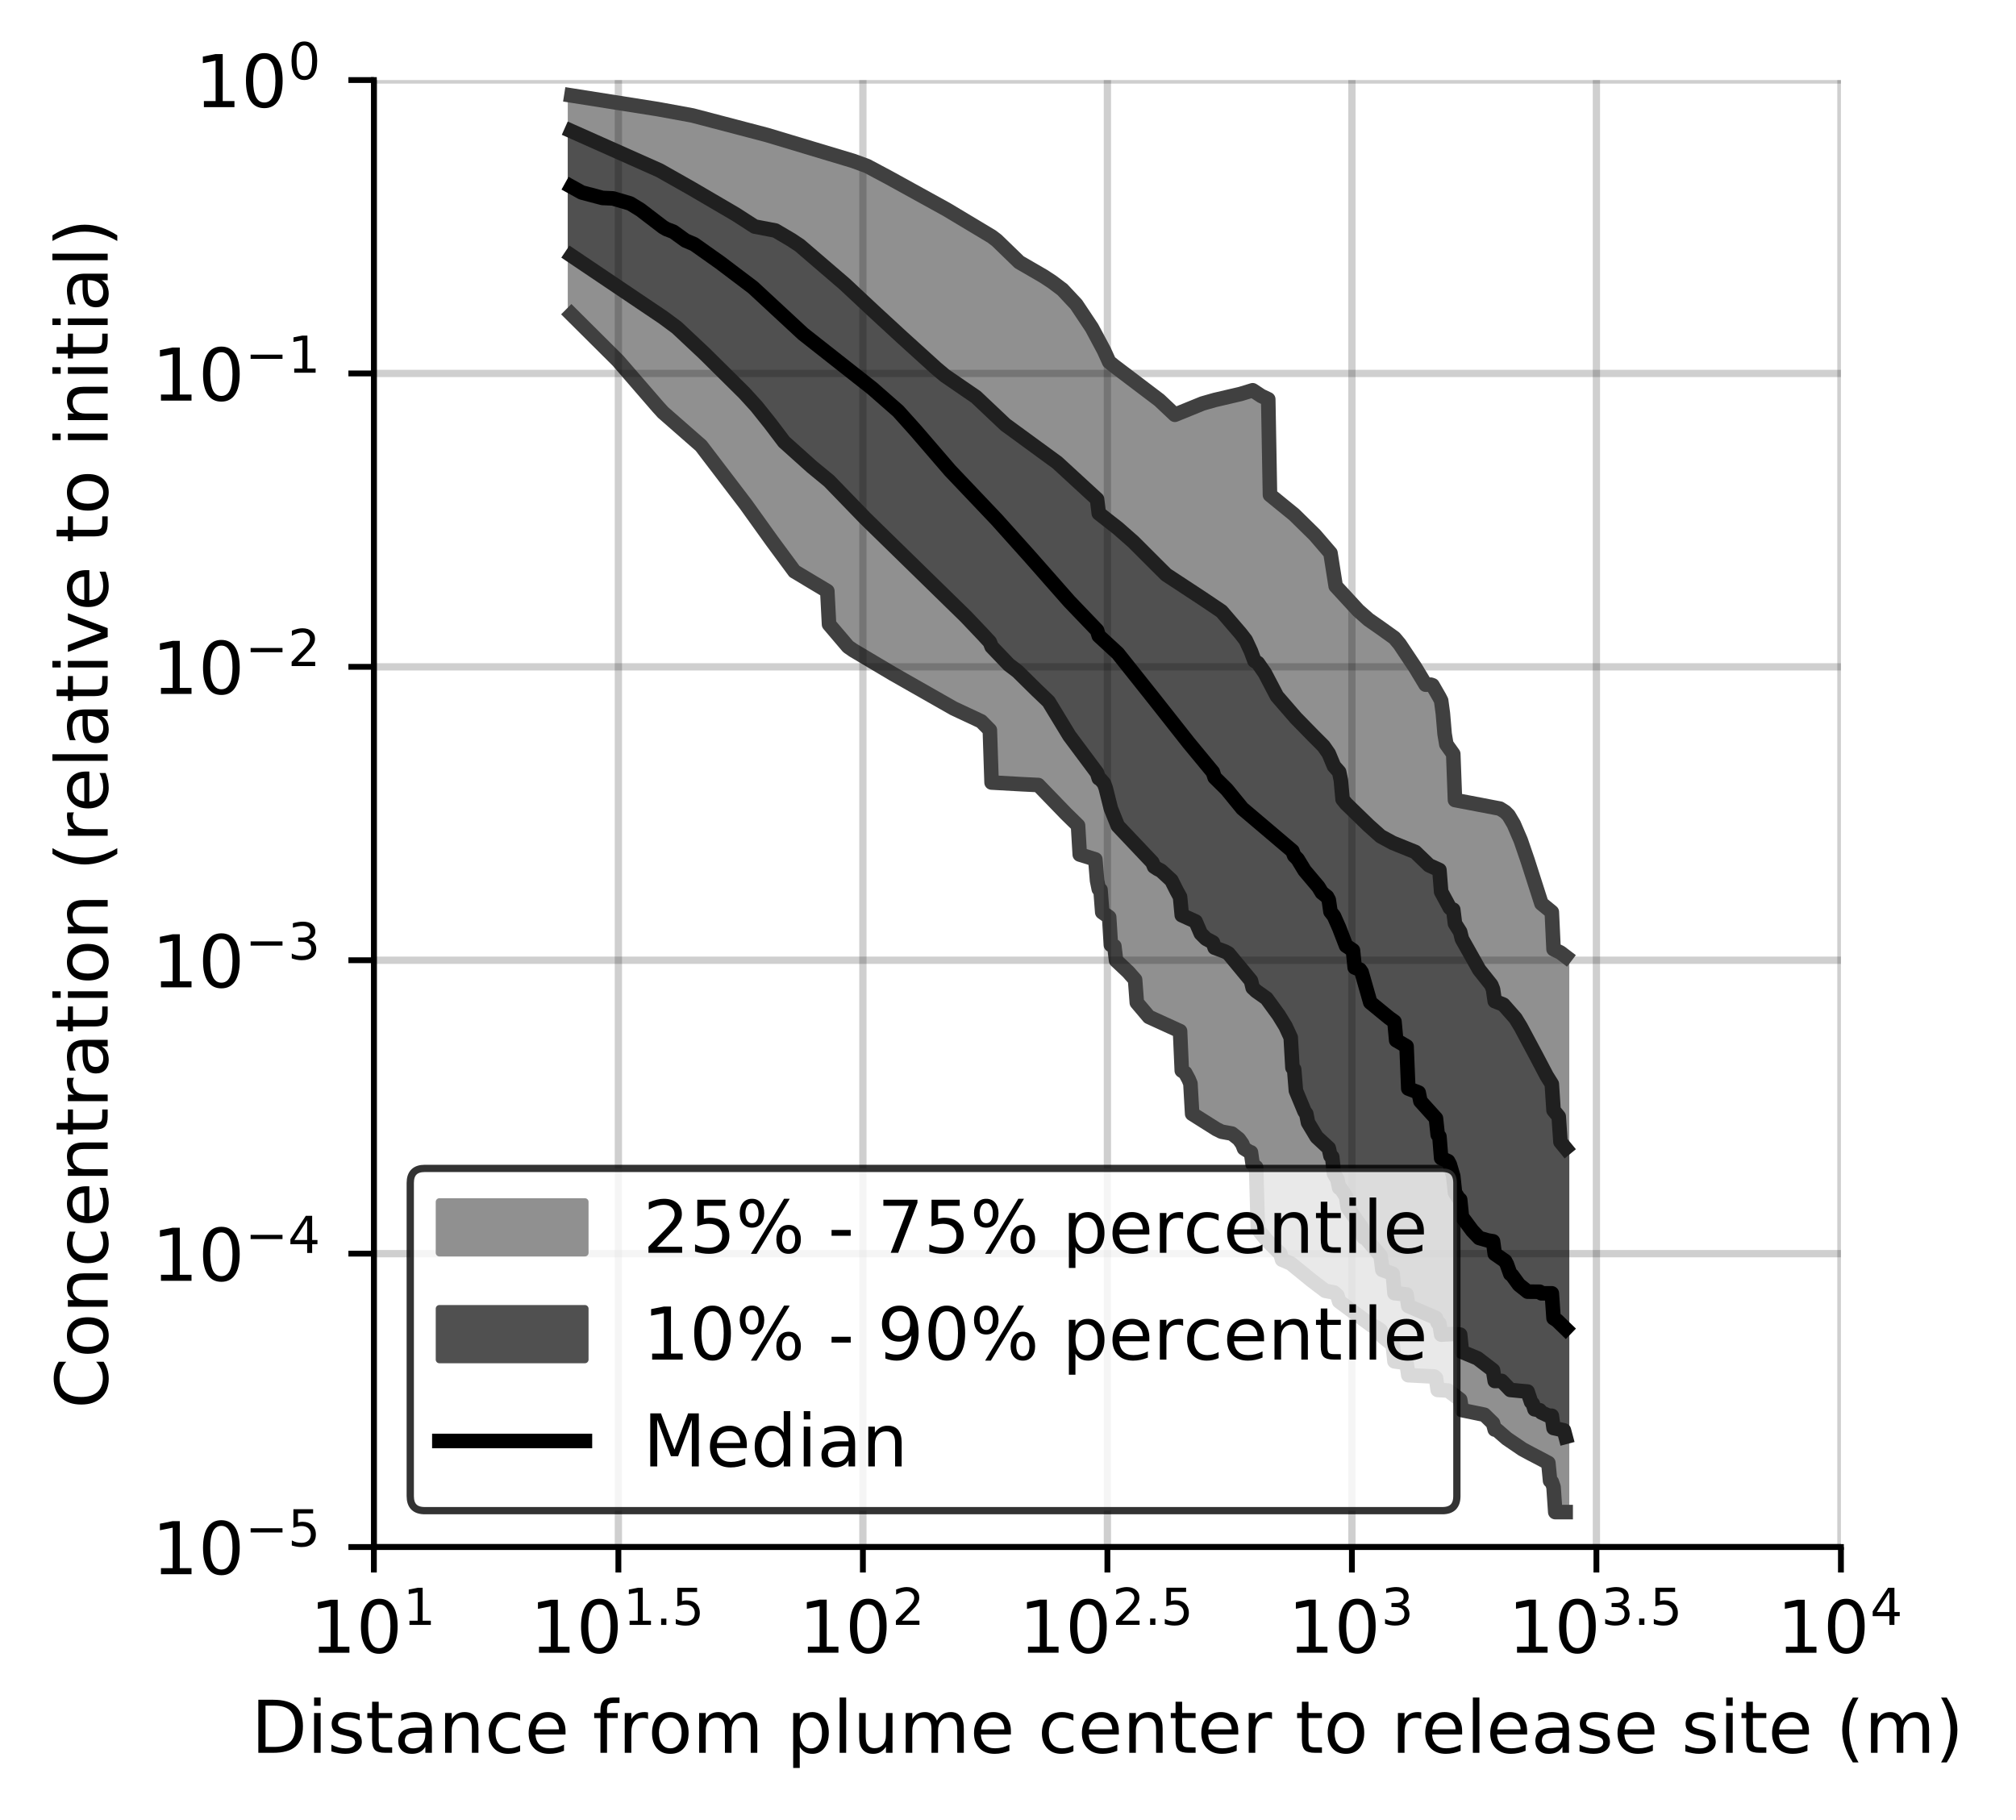 <?xml version="1.0" encoding="utf-8" standalone="no"?>
<!DOCTYPE svg PUBLIC "-//W3C//DTD SVG 1.1//EN"
  "http://www.w3.org/Graphics/SVG/1.1/DTD/svg11.dtd">
<!-- Created with matplotlib (https://matplotlib.org/) -->
<svg height="250.155pt" version="1.1" viewBox="0 0 277.037 250.155" width="277.037pt" xmlns="http://www.w3.org/2000/svg" xmlns:xlink="http://www.w3.org/1999/xlink">
 <defs>
  <style type="text/css">
*{stroke-linecap:butt;stroke-linejoin:round;}
  </style>
 </defs>
 <g id="figure_1">
  <g id="patch_1">
   <path d="M 0 250.155 
L 277.037 250.155 
L 277.037 0 
L 0 0 
z
" style="fill:#ffffff;"/>
  </g>
  <g id="axes_1">
   <g id="patch_2">
    <path d="M 51.378 212.599 
L 252.978 212.599 
L 252.978 10.999 
L 51.378 10.999 
z
" style="fill:#ffffff;"/>
   </g>
   <g id="PolyCollection_1">
    <defs>
     <path d="M 78.522 -237.036 
L 78.522 -206.961 
L 78.759 -206.73 
L 78.997 -206.498 
L 79.235 -206.266 
L 79.472 -206.035 
L 79.71 -205.803 
L 79.948 -205.571 
L 80.185 -205.34 
L 80.423 -205.108 
L 80.66 -204.877 
L 80.898 -204.645 
L 81.136 -204.413 
L 81.373 -204.182 
L 81.611 -203.95 
L 81.848 -203.718 
L 82.086 -203.487 
L 82.324 -203.255 
L 82.561 -203.024 
L 82.799 -202.792 
L 83.037 -202.56 
L 83.274 -202.329 
L 83.512 -202.097 
L 83.749 -201.866 
L 83.987 -201.634 
L 84.225 -201.383 
L 84.462 -201.114 
L 84.7 -200.845 
L 84.937 -200.577 
L 85.175 -200.308 
L 85.413 -200.04 
L 85.65 -199.771 
L 85.888 -199.503 
L 86.126 -199.234 
L 86.363 -198.965 
L 86.601 -198.697 
L 86.838 -198.428 
L 87.076 -198.16 
L 87.314 -197.891 
L 87.551 -197.623 
L 87.789 -197.354 
L 88.026 -197.086 
L 88.264 -196.817 
L 88.502 -196.549 
L 88.739 -196.28 
L 88.977 -196.012 
L 89.215 -195.744 
L 89.452 -195.47 
L 89.69 -195.167 
L 89.927 -194.864 
L 90.165 -194.562 
L 90.403 -194.259 
L 90.64 -193.956 
L 90.878 -193.68 
L 91.115 -193.475 
L 91.353 -193.271 
L 91.591 -193.067 
L 91.828 -192.862 
L 92.066 -192.658 
L 92.303 -192.453 
L 92.541 -192.251 
L 92.779 -192.05 
L 93.016 -191.849 
L 93.254 -191.648 
L 93.492 -191.446 
L 93.729 -191.241 
L 93.967 -191.036 
L 94.204 -190.831 
L 94.442 -190.627 
L 94.68 -190.422 
L 94.917 -190.217 
L 95.155 -190.012 
L 95.392 -189.808 
L 95.63 -189.603 
L 95.868 -189.402 
L 96.105 -189.198 
L 96.343 -188.896 
L 96.581 -188.591 
L 96.818 -188.284 
L 97.056 -187.977 
L 97.293 -187.67 
L 97.531 -187.364 
L 97.769 -187.057 
L 98.006 -186.75 
L 98.244 -186.443 
L 98.481 -186.136 
L 98.719 -185.83 
L 98.957 -185.522 
L 99.194 -185.21 
L 99.432 -184.899 
L 99.67 -184.587 
L 99.907 -184.289 
L 100.145 -183.992 
L 100.382 -183.672 
L 100.62 -183.352 
L 100.858 -183.032 
L 101.095 -182.712 
L 101.333 -182.392 
L 101.57 -182.072 
L 101.808 -181.752 
L 102.046 -181.432 
L 102.283 -181.112 
L 102.521 -180.792 
L 102.758 -180.473 
L 102.996 -180.153 
L 103.234 -179.833 
L 103.471 -179.513 
L 103.709 -179.192 
L 103.947 -178.872 
L 104.184 -178.552 
L 104.422 -178.232 
L 104.659 -177.897 
L 104.897 -177.549 
L 105.135 -177.201 
L 105.372 -176.854 
L 105.61 -176.506 
L 105.847 -176.159 
L 106.085 -175.82 
L 106.323 -175.485 
L 106.56 -175.15 
L 106.798 -174.814 
L 107.036 -174.479 
L 107.273 -174.144 
L 107.511 -173.809 
L 107.748 -173.474 
L 107.986 -173.138 
L 108.224 -172.798 
L 108.461 -172.451 
L 108.699 -172.103 
L 108.936 -171.781 
L 109.174 -171.633 
L 109.412 -171.486 
L 109.649 -171.338 
L 109.887 -171.191 
L 110.125 -171.043 
L 110.362 -170.896 
L 110.6 -170.748 
L 110.837 -170.6 
L 111.075 -170.453 
L 111.313 -170.305 
L 111.55 -170.157 
L 111.788 -170.009 
L 112.025 -169.868 
L 112.263 -169.727 
L 112.501 -169.585 
L 112.738 -169.45 
L 112.976 -169.319 
L 113.214 -169.189 
L 113.451 -169.058 
L 113.689 -168.927 
L 113.926 -164.358 
L 114.164 -164.067 
L 114.402 -163.776 
L 114.639 -163.484 
L 114.877 -163.193 
L 115.114 -162.912 
L 115.352 -162.645 
L 115.59 -162.375 
L 115.827 -162.103 
L 116.065 -161.831 
L 116.302 -161.558 
L 116.54 -161.287 
L 116.778 -161.083 
L 117.015 -160.937 
L 117.253 -160.791 
L 117.491 -160.644 
L 117.728 -160.498 
L 117.966 -160.351 
L 118.203 -160.207 
L 118.441 -160.065 
L 118.679 -159.922 
L 118.916 -159.779 
L 119.154 -159.636 
L 119.391 -159.493 
L 119.629 -159.35 
L 119.867 -159.208 
L 120.104 -159.069 
L 120.342 -158.93 
L 120.58 -158.791 
L 120.817 -158.652 
L 121.055 -158.512 
L 121.292 -158.372 
L 121.53 -158.233 
L 121.768 -158.095 
L 122.005 -157.957 
L 122.243 -157.82 
L 122.48 -157.682 
L 122.718 -157.544 
L 122.956 -157.406 
L 123.193 -157.268 
L 123.431 -157.13 
L 123.669 -156.992 
L 123.906 -156.854 
L 124.144 -156.716 
L 124.381 -156.578 
L 124.619 -156.439 
L 124.857 -156.301 
L 125.094 -156.163 
L 125.332 -156.025 
L 125.569 -155.886 
L 125.807 -155.748 
L 126.045 -155.609 
L 126.282 -155.471 
L 126.52 -155.332 
L 126.758 -155.194 
L 126.995 -155.056 
L 127.233 -154.918 
L 127.47 -154.781 
L 127.708 -154.643 
L 127.946 -154.505 
L 128.183 -154.367 
L 128.421 -154.231 
L 128.658 -154.095 
L 128.896 -153.96 
L 129.134 -153.825 
L 129.371 -153.69 
L 129.609 -153.555 
L 129.846 -153.42 
L 130.084 -153.285 
L 130.322 -153.15 
L 130.559 -153.028 
L 130.797 -152.919 
L 131.035 -152.81 
L 131.272 -152.702 
L 131.51 -152.593 
L 131.747 -152.485 
L 131.985 -152.376 
L 132.223 -152.265 
L 132.46 -152.154 
L 132.698 -152.043 
L 132.935 -151.932 
L 133.173 -151.821 
L 133.411 -151.71 
L 133.648 -151.599 
L 133.886 -151.486 
L 134.124 -151.374 
L 134.361 -151.262 
L 134.599 -151.151 
L 134.836 -151.029 
L 135.074 -150.789 
L 135.312 -150.548 
L 135.549 -150.308 
L 135.787 -150.068 
L 136.024 -149.828 
L 136.262 -142.62 
L 136.5 -142.6 
L 136.737 -142.581 
L 136.975 -142.565 
L 137.213 -142.554 
L 137.45 -142.542 
L 137.688 -142.53 
L 137.925 -142.516 
L 138.163 -142.503 
L 138.401 -142.49 
L 138.638 -142.477 
L 138.876 -142.463 
L 139.113 -142.449 
L 139.351 -142.436 
L 139.589 -142.425 
L 139.826 -142.414 
L 140.064 -142.403 
L 140.302 -142.392 
L 140.539 -142.381 
L 140.777 -142.369 
L 141.014 -142.357 
L 141.252 -142.345 
L 141.49 -142.333 
L 141.727 -142.321 
L 141.965 -142.31 
L 142.202 -142.299 
L 142.44 -142.287 
L 142.678 -142.276 
L 142.915 -142.02 
L 143.153 -141.763 
L 143.391 -141.507 
L 143.628 -141.252 
L 143.866 -140.997 
L 144.103 -140.75 
L 144.341 -140.505 
L 144.579 -140.261 
L 144.816 -140.017 
L 145.054 -139.777 
L 145.291 -139.538 
L 145.529 -139.299 
L 145.767 -139.061 
L 146.004 -138.822 
L 146.242 -138.583 
L 146.479 -138.345 
L 146.717 -138.111 
L 146.955 -137.877 
L 147.192 -137.643 
L 147.43 -137.41 
L 147.668 -137.176 
L 147.905 -136.942 
L 148.143 -136.711 
L 148.38 -132.723 
L 148.618 -132.648 
L 148.856 -132.572 
L 149.093 -132.497 
L 149.331 -132.422 
L 149.568 -132.348 
L 149.806 -132.275 
L 150.044 -132.202 
L 150.281 -132.129 
L 150.519 -132.058 
L 150.757 -129.14 
L 150.994 -127.977 
L 151.232 -127.873 
L 151.469 -124.793 
L 151.707 -124.616 
L 151.945 -124.442 
L 152.182 -124.271 
L 152.42 -124.113 
L 152.657 -120.304 
L 152.895 -120.215 
L 153.133 -120.127 
L 153.37 -118.167 
L 153.608 -117.958 
L 153.846 -117.744 
L 154.083 -117.528 
L 154.321 -117.304 
L 154.558 -117.078 
L 154.796 -116.842 
L 155.034 -116.601 
L 155.271 -116.35 
L 155.509 -116.086 
L 155.746 -115.811 
L 155.984 -115.521 
L 156.222 -112.375 
L 156.459 -112.085 
L 156.697 -111.793 
L 156.935 -111.5 
L 157.172 -111.205 
L 157.41 -110.908 
L 157.647 -110.608 
L 157.885 -110.41 
L 158.123 -110.298 
L 158.36 -110.186 
L 158.598 -110.074 
L 158.835 -109.963 
L 159.073 -109.854 
L 159.311 -109.744 
L 159.548 -109.635 
L 159.786 -109.526 
L 160.023 -109.417 
L 160.261 -109.31 
L 160.499 -109.202 
L 160.736 -109.095 
L 160.974 -108.987 
L 161.212 -108.88 
L 161.449 -108.775 
L 161.687 -108.669 
L 161.924 -108.563 
L 162.162 -108.457 
L 162.4 -103.034 
L 162.637 -102.881 
L 162.875 -102.714 
L 163.112 -102.307 
L 163.35 -101.83 
L 163.588 -101.244 
L 163.825 -97.09 
L 164.063 -96.931 
L 164.301 -96.772 
L 164.538 -96.617 
L 164.776 -96.462 
L 165.013 -96.308 
L 165.251 -96.158 
L 165.489 -96.007 
L 165.726 -95.859 
L 165.964 -95.711 
L 166.201 -95.564 
L 166.439 -95.42 
L 166.677 -95.277 
L 166.914 -95.134 
L 167.152 -94.992 
L 167.39 -94.85 
L 167.627 -94.708 
L 167.865 -94.636 
L 168.102 -94.594 
L 168.34 -94.552 
L 168.578 -94.509 
L 168.815 -94.465 
L 169.053 -94.419 
L 169.29 -94.374 
L 169.528 -94.191 
L 169.766 -93.997 
L 170.003 -93.807 
L 170.241 -93.617 
L 170.479 -93.29 
L 170.716 -92.945 
L 170.954 -92.333 
L 171.191 -92.157 
L 171.429 -91.98 
L 171.667 -91.882 
L 171.904 -91.798 
L 172.142 -90.139 
L 172.379 -89.951 
L 172.617 -89.758 
L 172.855 -81.222 
L 173.092 -80.901 
L 173.33 -80.595 
L 173.567 -80.302 
L 173.805 -80.027 
L 174.043 -79.759 
L 174.28 -79.499 
L 174.518 -79.251 
L 174.756 -79.006 
L 174.993 -78.771 
L 175.231 -78.54 
L 175.468 -78.316 
L 175.706 -78.095 
L 175.944 -77.879 
L 176.181 -77.041 
L 176.419 -76.944 
L 176.656 -76.846 
L 176.894 -76.749 
L 177.132 -76.652 
L 177.369 -76.535 
L 177.607 -76.33 
L 177.845 -76.127 
L 178.082 -75.925 
L 178.32 -75.728 
L 178.557 -75.531 
L 178.795 -75.339 
L 179.033 -75.146 
L 179.27 -74.956 
L 179.508 -74.768 
L 179.745 -74.58 
L 179.983 -74.394 
L 180.221 -74.209 
L 180.458 -74.025 
L 180.696 -73.841 
L 180.934 -73.658 
L 181.171 -73.475 
L 181.409 -73.292 
L 181.646 -73.11 
L 181.884 -72.931 
L 182.122 -72.767 
L 182.359 -72.731 
L 182.597 -72.713 
L 182.834 -72.695 
L 183.072 -72.677 
L 183.31 -72.542 
L 183.547 -72.33 
L 183.785 -72.12 
L 184.023 -71.311 
L 184.26 -71.134 
L 184.498 -70.956 
L 184.735 -70.779 
L 184.973 -70.603 
L 185.211 -70.426 
L 185.448 -70.25 
L 185.686 -70.073 
L 185.923 -69.897 
L 186.161 -69.721 
L 186.399 -69.544 
L 186.636 -69.369 
L 186.874 -69.192 
L 187.111 -69.034 
L 187.349 -68.883 
L 187.587 -68.697 
L 187.824 -68.508 
L 188.062 -68.32 
L 188.3 -68.135 
L 188.537 -67.975 
L 188.775 -67.935 
L 189.012 -67.816 
L 189.25 -67.655 
L 189.488 -67.495 
L 189.725 -67.335 
L 189.963 -66.503 
L 190.2 -66.286 
L 190.438 -66.074 
L 190.676 -65.899 
L 190.913 -65.724 
L 191.151 -65.55 
L 191.389 -65.378 
L 191.626 -63.076 
L 191.864 -63.046 
L 192.101 -63.015 
L 192.339 -62.982 
L 192.577 -62.949 
L 192.814 -62.916 
L 193.052 -62.883 
L 193.289 -62.851 
L 193.527 -61.172 
L 193.765 -61.164 
L 194.002 -61.156 
L 194.24 -61.146 
L 194.478 -61.136 
L 194.715 -61.124 
L 194.953 -61.112 
L 195.19 -61.099 
L 195.428 -61.086 
L 195.666 -61.072 
L 195.903 -61.059 
L 196.141 -61.045 
L 196.378 -61.031 
L 196.616 -61.017 
L 196.854 -61.003 
L 197.091 -60.988 
L 197.329 -60.787 
L 197.567 -59.144 
L 197.804 -59.138 
L 198.042 -59.132 
L 198.279 -59.127 
L 198.517 -59.121 
L 198.755 -59.115 
L 198.992 -59.061 
L 199.23 -58.862 
L 199.467 -58.67 
L 199.705 -58.485 
L 199.943 -58.307 
L 200.18 -58.135 
L 200.418 -57.969 
L 200.655 -57.807 
L 200.893 -56.376 
L 201.131 -56.327 
L 201.368 -56.279 
L 201.606 -56.23 
L 201.844 -56.182 
L 202.081 -56.134 
L 202.319 -56.086 
L 202.556 -56.038 
L 202.794 -55.99 
L 203.032 -55.943 
L 203.269 -55.895 
L 203.507 -55.848 
L 203.744 -55.801 
L 203.982 -55.738 
L 204.22 -55.499 
L 204.457 -55.257 
L 204.695 -55.026 
L 204.933 -54.799 
L 205.17 -54.574 
L 205.408 -53.702 
L 205.645 -53.696 
L 205.883 -53.472 
L 206.121 -53.255 
L 206.358 -53.043 
L 206.596 -52.84 
L 206.833 -52.646 
L 207.071 -52.46 
L 207.309 -52.284 
L 207.546 -52.117 
L 207.784 -51.955 
L 208.022 -51.796 
L 208.259 -51.639 
L 208.497 -51.478 
L 208.734 -51.316 
L 208.972 -51.157 
L 209.21 -51.004 
L 209.447 -50.858 
L 209.685 -50.721 
L 209.922 -50.591 
L 210.16 -50.472 
L 210.398 -50.362 
L 210.635 -50.261 
L 210.873 -50.163 
L 211.111 -50.069 
L 211.348 -49.976 
L 211.586 -49.746 
L 211.823 -49.612 
L 212.061 -49.486 
L 212.299 -49.363 
L 212.536 -49.238 
L 212.774 -49.113 
L 213.011 -46.662 
L 213.249 -46.506 
L 213.487 -45.801 
L 213.724 -42.358 
L 213.962 -42.358 
L 214.199 -42.358 
L 214.437 -42.358 
L 214.675 -42.358 
L 214.912 -42.358 
L 215.15 -42.358 
L 215.15 -118.709 
L 215.15 -118.709 
L 214.912 -118.917 
L 214.675 -119.093 
L 214.437 -119.253 
L 214.199 -119.393 
L 213.962 -119.517 
L 213.724 -119.627 
L 213.487 -119.717 
L 213.249 -124.821 
L 213.011 -125 
L 212.774 -125.193 
L 212.536 -125.389 
L 212.299 -125.589 
L 212.061 -125.791 
L 211.823 -125.992 
L 211.586 -126.522 
L 211.348 -127.285 
L 211.111 -128.052 
L 210.873 -128.825 
L 210.635 -129.6 
L 210.398 -130.375 
L 210.16 -131.151 
L 209.922 -131.92 
L 209.685 -132.671 
L 209.447 -133.389 
L 209.21 -134.057 
L 208.972 -134.687 
L 208.734 -135.282 
L 208.497 -135.851 
L 208.259 -136.39 
L 208.022 -136.896 
L 207.784 -137.357 
L 207.546 -137.764 
L 207.309 -138.105 
L 207.071 -138.372 
L 206.833 -138.583 
L 206.596 -138.758 
L 206.358 -138.907 
L 206.121 -139.033 
L 205.883 -139.14 
L 205.645 -139.229 
L 205.408 -139.302 
L 205.17 -139.36 
L 204.933 -139.404 
L 204.695 -139.441 
L 204.457 -139.474 
L 204.22 -139.506 
L 203.982 -139.535 
L 203.744 -139.564 
L 203.507 -139.593 
L 203.269 -139.623 
L 203.032 -139.656 
L 202.794 -139.691 
L 202.556 -139.728 
L 202.319 -139.768 
L 202.081 -139.811 
L 201.844 -139.853 
L 201.606 -139.894 
L 201.368 -139.932 
L 201.131 -139.971 
L 200.893 -140.012 
L 200.655 -140.055 
L 200.418 -140.103 
L 200.18 -140.155 
L 199.943 -140.213 
L 199.705 -146.54 
L 199.467 -146.839 
L 199.23 -147.171 
L 198.992 -147.515 
L 198.755 -147.875 
L 198.517 -149.293 
L 198.279 -152.117 
L 198.042 -153.87 
L 197.804 -154.336 
L 197.567 -154.783 
L 197.329 -155.212 
L 197.091 -155.609 
L 196.854 -155.987 
L 196.616 -156.066 
L 196.378 -156.081 
L 196.141 -156.083 
L 195.903 -156.07 
L 195.666 -156.205 
L 195.428 -156.705 
L 195.19 -157.163 
L 194.953 -157.596 
L 194.715 -158.016 
L 194.478 -158.431 
L 194.24 -158.829 
L 194.002 -159.203 
L 193.765 -159.552 
L 193.527 -159.886 
L 193.289 -160.217 
L 193.052 -160.559 
L 192.814 -160.931 
L 192.577 -161.295 
L 192.339 -161.636 
L 192.101 -161.947 
L 191.864 -162.232 
L 191.626 -162.486 
L 191.389 -162.699 
L 191.151 -162.891 
L 190.913 -163.067 
L 190.676 -163.228 
L 190.438 -163.381 
L 190.2 -163.537 
L 189.963 -163.692 
L 189.725 -163.848 
L 189.488 -164.007 
L 189.25 -164.161 
L 189.012 -164.312 
L 188.775 -164.478 
L 188.537 -164.647 
L 188.3 -164.826 
L 188.062 -165.008 
L 187.824 -165.201 
L 187.587 -165.398 
L 187.349 -165.604 
L 187.111 -165.816 
L 186.874 -166.035 
L 186.636 -166.266 
L 186.399 -166.497 
L 186.161 -166.743 
L 185.923 -166.989 
L 185.686 -167.242 
L 185.448 -167.499 
L 185.211 -167.756 
L 184.973 -168.021 
L 184.735 -168.285 
L 184.498 -168.55 
L 184.26 -168.816 
L 184.023 -169.083 
L 183.785 -169.35 
L 183.547 -169.618 
L 183.31 -171.033 
L 183.072 -172.698 
L 182.834 -174.147 
L 182.597 -174.425 
L 182.359 -174.698 
L 182.122 -174.964 
L 181.884 -175.247 
L 181.646 -175.531 
L 181.409 -175.81 
L 181.171 -176.087 
L 180.934 -176.364 
L 180.696 -176.632 
L 180.458 -176.899 
L 180.221 -177.166 
L 179.983 -177.41 
L 179.745 -177.649 
L 179.508 -177.889 
L 179.27 -178.116 
L 179.033 -178.335 
L 178.795 -178.554 
L 178.557 -178.772 
L 178.32 -178.989 
L 178.082 -179.211 
L 177.845 -179.434 
L 177.607 -179.647 
L 177.369 -179.857 
L 177.132 -180.066 
L 176.894 -180.276 
L 176.656 -180.47 
L 176.419 -180.665 
L 176.181 -180.859 
L 175.944 -181.052 
L 175.706 -181.233 
L 175.468 -181.415 
L 175.231 -181.596 
L 174.993 -181.777 
L 174.756 -181.961 
L 174.518 -182.144 
L 174.28 -195.291 
L 174.043 -195.403 
L 173.805 -195.493 
L 173.567 -195.617 
L 173.33 -195.74 
L 173.092 -195.862 
L 172.855 -195.985 
L 172.617 -196.159 
L 172.379 -196.342 
L 172.142 -196.523 
L 171.904 -196.494 
L 171.667 -196.421 
L 171.429 -196.349 
L 171.191 -196.266 
L 170.954 -196.182 
L 170.716 -196.099 
L 170.479 -196.015 
L 170.241 -195.935 
L 170.003 -195.861 
L 169.766 -195.787 
L 169.528 -195.714 
L 169.29 -195.64 
L 169.053 -195.582 
L 168.815 -195.542 
L 168.578 -195.499 
L 168.34 -195.455 
L 168.102 -195.411 
L 167.865 -195.367 
L 167.627 -195.324 
L 167.39 -195.28 
L 167.152 -195.231 
L 166.914 -195.182 
L 166.677 -195.128 
L 166.439 -195.061 
L 166.201 -194.993 
L 165.964 -194.926 
L 165.726 -194.859 
L 165.489 -194.79 
L 165.251 -194.705 
L 165.013 -194.62 
L 164.776 -194.534 
L 164.538 -194.448 
L 164.301 -194.363 
L 164.063 -194.271 
L 163.825 -194.173 
L 163.588 -194.074 
L 163.35 -193.976 
L 163.112 -193.877 
L 162.875 -193.779 
L 162.637 -193.676 
L 162.4 -193.572 
L 162.162 -193.467 
L 161.924 -193.363 
L 161.687 -193.259 
L 161.449 -193.156 
L 161.212 -193.379 
L 160.974 -193.602 
L 160.736 -193.825 
L 160.499 -194.049 
L 160.261 -194.272 
L 160.023 -194.496 
L 159.786 -194.72 
L 159.548 -194.945 
L 159.311 -195.169 
L 159.073 -195.367 
L 158.835 -195.551 
L 158.598 -195.735 
L 158.36 -195.92 
L 158.123 -196.104 
L 157.885 -196.289 
L 157.647 -196.473 
L 157.41 -196.657 
L 157.172 -196.841 
L 156.935 -197.025 
L 156.697 -197.208 
L 156.459 -197.385 
L 156.222 -197.562 
L 155.984 -197.739 
L 155.746 -197.915 
L 155.509 -198.092 
L 155.271 -198.269 
L 155.034 -198.446 
L 154.796 -198.622 
L 154.558 -198.797 
L 154.321 -198.973 
L 154.083 -199.149 
L 153.846 -199.324 
L 153.608 -199.499 
L 153.37 -199.673 
L 153.133 -199.848 
L 152.895 -200.023 
L 152.657 -200.198 
L 152.42 -200.427 
L 152.182 -200.95 
L 151.945 -201.474 
L 151.707 -201.997 
L 151.469 -202.519 
L 151.232 -202.989 
L 150.994 -203.413 
L 150.757 -203.836 
L 150.519 -204.26 
L 150.281 -204.683 
L 150.044 -205.107 
L 149.806 -205.531 
L 149.568 -205.948 
L 149.331 -206.287 
L 149.093 -206.626 
L 148.856 -206.965 
L 148.618 -207.303 
L 148.38 -207.642 
L 148.143 -207.981 
L 147.905 -208.32 
L 147.668 -208.638 
L 147.43 -208.882 
L 147.192 -209.127 
L 146.955 -209.371 
L 146.717 -209.616 
L 146.479 -209.86 
L 146.242 -210.105 
L 146.004 -210.349 
L 145.767 -210.591 
L 145.529 -210.757 
L 145.291 -210.924 
L 145.054 -211.09 
L 144.816 -211.257 
L 144.579 -211.423 
L 144.341 -211.59 
L 144.103 -211.757 
L 143.866 -211.923 
L 143.628 -212.071 
L 143.391 -212.201 
L 143.153 -212.331 
L 142.915 -212.461 
L 142.678 -212.592 
L 142.44 -212.722 
L 142.202 -212.852 
L 141.965 -212.982 
L 141.727 -213.113 
L 141.49 -213.254 
L 141.252 -213.4 
L 141.014 -213.546 
L 140.777 -213.692 
L 140.539 -213.838 
L 140.302 -213.984 
L 140.064 -214.13 
L 139.826 -214.276 
L 139.589 -214.422 
L 139.351 -214.647 
L 139.113 -214.896 
L 138.876 -215.146 
L 138.638 -215.395 
L 138.401 -215.644 
L 138.163 -215.893 
L 137.925 -216.142 
L 137.688 -216.391 
L 137.45 -216.64 
L 137.213 -216.883 
L 136.975 -217.125 
L 136.737 -217.366 
L 136.5 -217.52 
L 136.262 -217.666 
L 136.024 -217.811 
L 135.787 -217.957 
L 135.549 -218.103 
L 135.312 -218.249 
L 135.074 -218.393 
L 134.836 -218.536 
L 134.599 -218.68 
L 134.361 -218.824 
L 134.124 -218.968 
L 133.886 -219.112 
L 133.648 -219.255 
L 133.411 -219.399 
L 133.173 -219.543 
L 132.935 -219.684 
L 132.698 -219.825 
L 132.46 -219.966 
L 132.223 -220.106 
L 131.985 -220.247 
L 131.747 -220.388 
L 131.51 -220.531 
L 131.272 -220.673 
L 131.035 -220.816 
L 130.797 -220.955 
L 130.559 -221.093 
L 130.322 -221.231 
L 130.084 -221.369 
L 129.846 -221.506 
L 129.609 -221.644 
L 129.371 -221.782 
L 129.134 -221.919 
L 128.896 -222.057 
L 128.658 -222.195 
L 128.421 -222.329 
L 128.183 -222.461 
L 127.946 -222.593 
L 127.708 -222.726 
L 127.47 -222.858 
L 127.233 -222.99 
L 126.995 -223.122 
L 126.758 -223.254 
L 126.52 -223.387 
L 126.282 -223.519 
L 126.045 -223.651 
L 125.807 -223.781 
L 125.569 -223.909 
L 125.332 -224.037 
L 125.094 -224.164 
L 124.857 -224.292 
L 124.619 -224.419 
L 124.381 -224.546 
L 124.144 -224.674 
L 123.906 -224.801 
L 123.669 -224.929 
L 123.431 -225.056 
L 123.193 -225.184 
L 122.956 -225.311 
L 122.718 -225.439 
L 122.48 -225.566 
L 122.243 -225.694 
L 122.005 -225.821 
L 121.768 -225.949 
L 121.53 -226.076 
L 121.292 -226.203 
L 121.055 -226.331 
L 120.817 -226.458 
L 120.58 -226.585 
L 120.342 -226.713 
L 120.104 -226.84 
L 119.867 -226.968 
L 119.629 -227.095 
L 119.391 -227.222 
L 119.154 -227.34 
L 118.916 -227.453 
L 118.679 -227.566 
L 118.441 -227.675 
L 118.203 -227.747 
L 117.966 -227.819 
L 117.728 -227.893 
L 117.491 -227.966 
L 117.253 -228.039 
L 117.015 -228.113 
L 116.778 -228.186 
L 116.54 -228.259 
L 116.302 -228.332 
L 116.065 -228.406 
L 115.827 -228.479 
L 115.59 -228.552 
L 115.352 -228.625 
L 115.114 -228.699 
L 114.877 -228.772 
L 114.639 -228.845 
L 114.402 -228.918 
L 114.164 -228.992 
L 113.926 -229.065 
L 113.689 -229.138 
L 113.451 -229.212 
L 113.214 -229.285 
L 112.976 -229.358 
L 112.738 -229.431 
L 112.501 -229.505 
L 112.263 -229.578 
L 112.025 -229.652 
L 111.788 -229.726 
L 111.55 -229.8 
L 111.313 -229.873 
L 111.075 -229.947 
L 110.837 -230.021 
L 110.6 -230.09 
L 110.362 -230.159 
L 110.125 -230.228 
L 109.887 -230.297 
L 109.649 -230.367 
L 109.412 -230.436 
L 109.174 -230.505 
L 108.936 -230.574 
L 108.699 -230.643 
L 108.461 -230.712 
L 108.224 -230.782 
L 107.986 -230.851 
L 107.748 -230.92 
L 107.511 -230.989 
L 107.273 -231.058 
L 107.036 -231.127 
L 106.798 -231.196 
L 106.56 -231.266 
L 106.323 -231.335 
L 106.085 -231.404 
L 105.847 -231.473 
L 105.61 -231.542 
L 105.372 -231.611 
L 105.135 -231.681 
L 104.897 -231.747 
L 104.659 -231.81 
L 104.422 -231.874 
L 104.184 -231.937 
L 103.947 -232.001 
L 103.709 -232.064 
L 103.471 -232.128 
L 103.234 -232.191 
L 102.996 -232.255 
L 102.758 -232.318 
L 102.521 -232.382 
L 102.283 -232.445 
L 102.046 -232.509 
L 101.808 -232.572 
L 101.57 -232.636 
L 101.333 -232.699 
L 101.095 -232.763 
L 100.858 -232.826 
L 100.62 -232.89 
L 100.382 -232.953 
L 100.145 -233.017 
L 99.907 -233.08 
L 99.67 -233.143 
L 99.432 -233.207 
L 99.194 -233.27 
L 98.957 -233.334 
L 98.719 -233.394 
L 98.481 -233.454 
L 98.244 -233.514 
L 98.006 -233.573 
L 97.769 -233.633 
L 97.531 -233.693 
L 97.293 -233.752 
L 97.056 -233.812 
L 96.818 -233.872 
L 96.581 -233.931 
L 96.343 -233.991 
L 96.105 -234.051 
L 95.868 -234.11 
L 95.63 -234.17 
L 95.392 -234.23 
L 95.155 -234.289 
L 94.917 -234.349 
L 94.68 -234.409 
L 94.442 -234.468 
L 94.204 -234.528 
L 93.967 -234.58 
L 93.729 -234.619 
L 93.492 -234.658 
L 93.254 -234.696 
L 93.016 -234.735 
L 92.779 -234.774 
L 92.541 -234.812 
L 92.303 -234.851 
L 92.066 -234.89 
L 91.828 -234.928 
L 91.591 -234.967 
L 91.353 -235.006 
L 91.115 -235.045 
L 90.878 -235.083 
L 90.64 -235.122 
L 90.403 -235.161 
L 90.165 -235.199 
L 89.927 -235.238 
L 89.69 -235.277 
L 89.452 -235.315 
L 89.215 -235.354 
L 88.977 -235.393 
L 88.739 -235.432 
L 88.502 -235.47 
L 88.264 -235.509 
L 88.026 -235.548 
L 87.789 -235.586 
L 87.551 -235.625 
L 87.314 -235.664 
L 87.076 -235.702 
L 86.838 -235.741 
L 86.601 -235.78 
L 86.363 -235.819 
L 86.126 -235.857 
L 85.888 -235.896 
L 85.65 -235.935 
L 85.413 -235.973 
L 85.175 -236.012 
L 84.937 -236.051 
L 84.7 -236.089 
L 84.462 -236.128 
L 84.225 -236.167 
L 83.987 -236.206 
L 83.749 -236.244 
L 83.512 -236.283 
L 83.274 -236.322 
L 83.037 -236.36 
L 82.799 -236.399 
L 82.561 -236.437 
L 82.324 -236.472 
L 82.086 -236.507 
L 81.848 -236.542 
L 81.611 -236.578 
L 81.373 -236.613 
L 81.136 -236.648 
L 80.898 -236.684 
L 80.66 -236.719 
L 80.423 -236.754 
L 80.185 -236.789 
L 79.948 -236.825 
L 79.71 -236.86 
L 79.472 -236.895 
L 79.235 -236.93 
L 78.997 -236.966 
L 78.759 -237.001 
L 78.522 -237.036 
z
" id="m95b3a55976" style="stroke:#909090;"/>
    </defs>
    <g clip-path="url(#p35376e499f)">
     <use style="fill:#909090;stroke:#909090;" x="0" xlink:href="#m95b3a55976" y="250.155"/>
    </g>
   </g>
   <g id="PolyCollection_2">
    <defs>
     <path d="M 78.522 -232.136 
L 78.522 -215.023 
L 78.759 -214.865 
L 78.997 -214.708 
L 79.235 -214.55 
L 79.472 -214.393 
L 79.71 -214.235 
L 79.948 -214.078 
L 80.185 -213.92 
L 80.423 -213.762 
L 80.66 -213.605 
L 80.898 -213.447 
L 81.136 -213.29 
L 81.373 -213.132 
L 81.611 -212.975 
L 81.848 -212.817 
L 82.086 -212.659 
L 82.324 -212.506 
L 82.561 -212.353 
L 82.799 -212.194 
L 83.037 -212.03 
L 83.274 -211.866 
L 83.512 -211.702 
L 83.749 -211.539 
L 83.987 -211.375 
L 84.225 -211.211 
L 84.462 -211.047 
L 84.7 -210.884 
L 84.937 -210.717 
L 85.175 -210.54 
L 85.413 -210.363 
L 85.65 -210.205 
L 85.888 -210.047 
L 86.126 -209.89 
L 86.363 -209.732 
L 86.601 -209.575 
L 86.838 -209.417 
L 87.076 -209.26 
L 87.314 -209.102 
L 87.551 -208.945 
L 87.789 -208.787 
L 88.026 -208.63 
L 88.264 -208.473 
L 88.502 -208.315 
L 88.739 -208.158 
L 88.977 -208 
L 89.215 -207.843 
L 89.452 -207.685 
L 89.69 -207.525 
L 89.927 -207.361 
L 90.165 -207.198 
L 90.403 -207.034 
L 90.64 -206.87 
L 90.878 -206.706 
L 91.115 -206.542 
L 91.353 -206.378 
L 91.591 -206.214 
L 91.828 -206.046 
L 92.066 -205.875 
L 92.303 -205.705 
L 92.541 -205.535 
L 92.779 -205.347 
L 93.016 -205.133 
L 93.254 -204.919 
L 93.492 -204.705 
L 93.729 -204.49 
L 93.967 -204.27 
L 94.204 -204.05 
L 94.442 -203.83 
L 94.68 -203.61 
L 94.917 -203.39 
L 95.155 -203.166 
L 95.392 -202.937 
L 95.63 -202.708 
L 95.868 -202.479 
L 96.105 -202.25 
L 96.343 -202.021 
L 96.581 -201.792 
L 96.818 -201.563 
L 97.056 -201.334 
L 97.293 -201.105 
L 97.531 -200.876 
L 97.769 -200.647 
L 98.006 -200.418 
L 98.244 -200.189 
L 98.481 -199.96 
L 98.719 -199.726 
L 98.957 -199.493 
L 99.194 -199.259 
L 99.432 -199.026 
L 99.67 -198.792 
L 99.907 -198.556 
L 100.145 -198.315 
L 100.382 -198.075 
L 100.62 -197.834 
L 100.858 -197.593 
L 101.095 -197.352 
L 101.333 -197.111 
L 101.57 -196.871 
L 101.808 -196.63 
L 102.046 -196.389 
L 102.283 -196.148 
L 102.521 -195.908 
L 102.758 -195.667 
L 102.996 -195.409 
L 103.234 -195.148 
L 103.471 -194.887 
L 103.709 -194.605 
L 103.947 -194.323 
L 104.184 -194.041 
L 104.422 -193.759 
L 104.659 -193.477 
L 104.897 -193.181 
L 105.135 -192.873 
L 105.372 -192.564 
L 105.61 -192.254 
L 105.847 -191.944 
L 106.085 -191.61 
L 106.323 -191.271 
L 106.56 -190.932 
L 106.798 -190.593 
L 107.036 -190.233 
L 107.273 -189.886 
L 107.511 -189.654 
L 107.748 -189.433 
L 107.986 -189.212 
L 108.224 -188.991 
L 108.461 -188.77 
L 108.699 -188.549 
L 108.936 -188.328 
L 109.174 -188.113 
L 109.412 -187.898 
L 109.649 -187.684 
L 109.887 -187.469 
L 110.125 -187.25 
L 110.362 -187.028 
L 110.6 -186.806 
L 110.837 -186.594 
L 111.075 -186.395 
L 111.313 -186.207 
L 111.55 -186.02 
L 111.788 -185.833 
L 112.025 -185.645 
L 112.263 -185.458 
L 112.501 -185.272 
L 112.738 -185.091 
L 112.976 -184.909 
L 113.214 -184.728 
L 113.451 -184.546 
L 113.689 -184.319 
L 113.926 -184.066 
L 114.164 -183.814 
L 114.402 -183.561 
L 114.639 -183.308 
L 114.877 -183.055 
L 115.114 -182.801 
L 115.352 -182.548 
L 115.59 -182.295 
L 115.827 -182.041 
L 116.065 -181.786 
L 116.302 -181.529 
L 116.54 -181.272 
L 116.778 -181.028 
L 117.015 -180.792 
L 117.253 -180.557 
L 117.491 -180.322 
L 117.728 -180.086 
L 117.966 -179.851 
L 118.203 -179.616 
L 118.441 -179.38 
L 118.679 -179.144 
L 118.916 -178.912 
L 119.154 -178.683 
L 119.391 -178.453 
L 119.629 -178.224 
L 119.867 -177.994 
L 120.104 -177.765 
L 120.342 -177.535 
L 120.58 -177.306 
L 120.817 -177.076 
L 121.055 -176.846 
L 121.292 -176.617 
L 121.53 -176.387 
L 121.768 -176.158 
L 122.005 -175.928 
L 122.243 -175.698 
L 122.48 -175.467 
L 122.718 -175.236 
L 122.956 -175.005 
L 123.193 -174.774 
L 123.431 -174.543 
L 123.669 -174.312 
L 123.906 -174.081 
L 124.144 -173.85 
L 124.381 -173.619 
L 124.619 -173.388 
L 124.857 -173.157 
L 125.094 -172.926 
L 125.332 -172.695 
L 125.569 -172.464 
L 125.807 -172.232 
L 126.045 -171.999 
L 126.282 -171.765 
L 126.52 -171.532 
L 126.758 -171.299 
L 126.995 -171.065 
L 127.233 -170.832 
L 127.47 -170.599 
L 127.708 -170.365 
L 127.946 -170.132 
L 128.183 -169.899 
L 128.421 -169.666 
L 128.658 -169.434 
L 128.896 -169.2 
L 129.134 -168.966 
L 129.371 -168.732 
L 129.609 -168.497 
L 129.846 -168.263 
L 130.084 -168.029 
L 130.322 -167.795 
L 130.559 -167.56 
L 130.797 -167.326 
L 131.035 -167.093 
L 131.272 -166.86 
L 131.51 -166.627 
L 131.747 -166.392 
L 131.985 -166.157 
L 132.223 -165.923 
L 132.46 -165.688 
L 132.698 -165.453 
L 132.935 -165.218 
L 133.173 -164.981 
L 133.411 -164.744 
L 133.648 -164.508 
L 133.886 -164.271 
L 134.124 -164.026 
L 134.361 -163.759 
L 134.599 -163.491 
L 134.836 -163.222 
L 135.074 -162.952 
L 135.312 -162.681 
L 135.549 -162.411 
L 135.787 -162.166 
L 136.024 -161.92 
L 136.262 -161.295 
L 136.5 -161.034 
L 136.737 -160.773 
L 136.975 -160.512 
L 137.213 -160.251 
L 137.45 -159.99 
L 137.688 -159.728 
L 137.925 -159.47 
L 138.163 -159.227 
L 138.401 -158.985 
L 138.638 -158.809 
L 138.876 -158.652 
L 139.113 -158.505 
L 139.351 -158.369 
L 139.589 -158.15 
L 139.826 -157.904 
L 140.064 -157.656 
L 140.302 -157.404 
L 140.539 -157.153 
L 140.777 -156.901 
L 141.014 -156.65 
L 141.252 -156.412 
L 141.49 -156.197 
L 141.727 -155.98 
L 141.965 -155.762 
L 142.202 -155.544 
L 142.44 -155.326 
L 142.678 -155.108 
L 142.915 -154.891 
L 143.153 -154.673 
L 143.391 -154.452 
L 143.628 -154.231 
L 143.866 -154.011 
L 144.103 -153.736 
L 144.341 -153.331 
L 144.579 -152.925 
L 144.816 -152.516 
L 145.054 -152.033 
L 145.291 -151.534 
L 145.529 -151.141 
L 145.767 -150.77 
L 146.004 -150.357 
L 146.242 -149.997 
L 146.479 -149.68 
L 146.717 -149.363 
L 146.955 -149.044 
L 147.192 -148.721 
L 147.43 -148.397 
L 147.668 -148.074 
L 147.905 -147.752 
L 148.143 -147.425 
L 148.38 -147.098 
L 148.618 -146.77 
L 148.856 -146.443 
L 149.093 -146.112 
L 149.331 -145.775 
L 149.568 -145.437 
L 149.806 -145.112 
L 150.044 -144.821 
L 150.281 -144.527 
L 150.519 -144.234 
L 150.757 -143.944 
L 150.994 -143.195 
L 151.232 -143.054 
L 151.469 -142.747 
L 151.707 -142.507 
L 151.945 -141.865 
L 152.182 -140.823 
L 152.42 -139.973 
L 152.657 -139.031 
L 152.895 -138.361 
L 153.133 -137.546 
L 153.37 -136.922 
L 153.608 -136.668 
L 153.846 -136.413 
L 154.083 -136.158 
L 154.321 -135.9 
L 154.558 -135.638 
L 154.796 -135.376 
L 155.034 -135.114 
L 155.271 -134.851 
L 155.509 -134.589 
L 155.746 -134.326 
L 155.984 -134.064 
L 156.222 -133.803 
L 156.459 -133.541 
L 156.697 -133.283 
L 156.935 -133.047 
L 157.172 -132.811 
L 157.41 -132.575 
L 157.647 -132.34 
L 157.885 -132.105 
L 158.123 -131.874 
L 158.36 -131.643 
L 158.598 -131.06 
L 158.835 -130.857 
L 159.073 -130.746 
L 159.311 -130.664 
L 159.548 -130.504 
L 159.786 -130.282 
L 160.023 -130.06 
L 160.261 -129.839 
L 160.499 -129.621 
L 160.736 -129.403 
L 160.974 -129.185 
L 161.212 -128.656 
L 161.449 -128.154 
L 161.687 -127.764 
L 161.924 -127.362 
L 162.162 -126.898 
L 162.4 -124.388 
L 162.637 -124.288 
L 162.875 -124.19 
L 163.112 -124.094 
L 163.35 -123.997 
L 163.588 -123.9 
L 163.825 -123.805 
L 164.063 -123.711 
L 164.301 -123.521 
L 164.538 -122.945 
L 164.776 -122.379 
L 165.013 -121.87 
L 165.251 -121.589 
L 165.489 -121.319 
L 165.726 -121.153 
L 165.964 -121.021 
L 166.201 -120.893 
L 166.439 -120.766 
L 166.677 -120.64 
L 166.914 -119.922 
L 167.152 -119.847 
L 167.39 -119.773 
L 167.627 -119.699 
L 167.865 -119.624 
L 168.102 -119.525 
L 168.34 -119.391 
L 168.578 -119.26 
L 168.815 -119.128 
L 169.053 -118.827 
L 169.29 -118.509 
L 169.528 -118.19 
L 169.766 -117.875 
L 170.003 -117.56 
L 170.241 -117.246 
L 170.479 -116.932 
L 170.716 -116.618 
L 170.954 -116.313 
L 171.191 -116.088 
L 171.429 -115.858 
L 171.667 -115.625 
L 171.904 -115.389 
L 172.142 -114.412 
L 172.379 -114.117 
L 172.617 -113.965 
L 172.855 -113.807 
L 173.092 -113.65 
L 173.33 -113.484 
L 173.567 -113.317 
L 173.805 -113.145 
L 174.043 -112.953 
L 174.28 -112.649 
L 174.518 -112.336 
L 174.756 -112.017 
L 174.993 -111.691 
L 175.231 -111.358 
L 175.468 -111.019 
L 175.706 -110.671 
L 175.944 -110.313 
L 176.181 -109.94 
L 176.419 -109.545 
L 176.656 -109.123 
L 176.894 -108.662 
L 177.132 -108.138 
L 177.369 -107.582 
L 177.607 -103.433 
L 177.845 -103.2 
L 178.082 -100.272 
L 178.32 -99.66 
L 178.557 -99.065 
L 178.795 -98.488 
L 179.033 -97.932 
L 179.27 -97.407 
L 179.508 -97.095 
L 179.745 -95.895 
L 179.983 -95.457 
L 180.221 -95.036 
L 180.458 -94.629 
L 180.696 -94.232 
L 180.934 -93.909 
L 181.171 -93.679 
L 181.409 -93.454 
L 181.646 -93.233 
L 181.884 -93.015 
L 182.122 -92.799 
L 182.359 -92.585 
L 182.597 -92.369 
L 182.834 -91.302 
L 183.072 -91.162 
L 183.31 -88.887 
L 183.547 -88.489 
L 183.785 -88.085 
L 184.023 -86.925 
L 184.26 -86.802 
L 184.498 -86.504 
L 184.735 -86.094 
L 184.973 -85.691 
L 185.211 -84.194 
L 185.448 -83.868 
L 185.686 -83.493 
L 185.923 -83.122 
L 186.161 -82.771 
L 186.399 -82.432 
L 186.636 -82.108 
L 186.874 -81.801 
L 187.111 -81.507 
L 187.349 -80.13 
L 187.587 -80.102 
L 187.824 -79.833 
L 188.062 -79.535 
L 188.3 -79.241 
L 188.537 -78.951 
L 188.775 -78.66 
L 189.012 -78.373 
L 189.25 -78.099 
L 189.488 -77.834 
L 189.725 -77.579 
L 189.963 -75.643 
L 190.2 -75.557 
L 190.438 -75.469 
L 190.676 -75.38 
L 190.913 -75.29 
L 191.151 -75.199 
L 191.389 -75.107 
L 191.626 -72.444 
L 191.864 -72.419 
L 192.101 -72.395 
L 192.339 -72.371 
L 192.577 -72.347 
L 192.814 -72.323 
L 193.052 -72.299 
L 193.289 -72.276 
L 193.527 -70.681 
L 193.765 -70.586 
L 194.002 -70.49 
L 194.24 -70.393 
L 194.478 -70.295 
L 194.715 -70.196 
L 194.953 -70.095 
L 195.19 -69.993 
L 195.428 -69.89 
L 195.666 -69.786 
L 195.903 -69.681 
L 196.141 -69.574 
L 196.378 -69.467 
L 196.616 -69.359 
L 196.854 -69.251 
L 197.091 -69.141 
L 197.329 -69.032 
L 197.567 -68.372 
L 197.804 -68.275 
L 198.042 -66.75 
L 198.279 -66.778 
L 198.517 -66.804 
L 198.755 -66.825 
L 198.992 -66.84 
L 199.23 -66.846 
L 199.467 -66.844 
L 199.705 -66.835 
L 199.943 -66.819 
L 200.18 -66.795 
L 200.418 -66.772 
L 200.655 -66.75 
L 200.893 -64.383 
L 201.131 -64.297 
L 201.368 -64.211 
L 201.606 -64.145 
L 201.844 -64.082 
L 202.081 -64.018 
L 202.319 -63.956 
L 202.556 -63.889 
L 202.794 -63.693 
L 203.032 -63.496 
L 203.269 -63.308 
L 203.507 -63.131 
L 203.744 -62.959 
L 203.982 -62.789 
L 204.22 -62.616 
L 204.457 -62.438 
L 204.695 -62.252 
L 204.933 -62.057 
L 205.17 -61.855 
L 205.408 -60.378 
L 205.645 -60.382 
L 205.883 -60.388 
L 206.121 -60.396 
L 206.358 -60.388 
L 206.596 -60.128 
L 206.833 -59.847 
L 207.071 -59.546 
L 207.309 -59.291 
L 207.546 -59.148 
L 207.784 -59.109 
L 208.022 -59.089 
L 208.259 -59.068 
L 208.497 -59.048 
L 208.734 -59.027 
L 208.972 -59.007 
L 209.21 -58.986 
L 209.447 -58.966 
L 209.685 -58.946 
L 209.922 -58.925 
L 210.16 -58.14 
L 210.398 -57.491 
L 210.635 -57.246 
L 210.873 -56.487 
L 211.111 -56.466 
L 211.348 -56.446 
L 211.586 -56.357 
L 211.823 -56.053 
L 212.061 -55.932 
L 212.299 -55.808 
L 212.536 -55.681 
L 212.774 -55.615 
L 213.011 -55.605 
L 213.249 -55.597 
L 213.487 -53.912 
L 213.724 -53.858 
L 213.962 -53.804 
L 214.199 -53.751 
L 214.437 -53.698 
L 214.675 -53.646 
L 214.912 -53.595 
L 215.15 -52.703 
L 215.15 -92.366 
L 215.15 -92.366 
L 214.912 -92.66 
L 214.675 -92.954 
L 214.437 -93.232 
L 214.199 -96.711 
L 213.962 -97.016 
L 213.724 -97.305 
L 213.487 -97.576 
L 213.249 -101.181 
L 213.011 -101.563 
L 212.774 -101.944 
L 212.536 -102.322 
L 212.299 -102.809 
L 212.061 -103.258 
L 211.823 -103.585 
L 211.586 -104.073 
L 211.348 -104.559 
L 211.111 -105.037 
L 210.873 -105.51 
L 210.635 -105.976 
L 210.398 -106.433 
L 210.16 -106.883 
L 209.922 -107.327 
L 209.685 -107.764 
L 209.447 -108.196 
L 209.21 -108.622 
L 208.972 -109.042 
L 208.734 -109.457 
L 208.497 -109.867 
L 208.259 -110.21 
L 208.022 -110.492 
L 207.784 -110.772 
L 207.546 -111.048 
L 207.309 -111.318 
L 207.071 -111.582 
L 206.833 -111.844 
L 206.596 -112.099 
L 206.358 -112.223 
L 206.121 -112.31 
L 205.883 -112.398 
L 205.645 -112.486 
L 205.408 -112.578 
L 205.17 -114.203 
L 204.933 -114.803 
L 204.695 -115.236 
L 204.457 -115.504 
L 204.22 -115.776 
L 203.982 -116.053 
L 203.744 -116.331 
L 203.507 -116.611 
L 203.269 -116.895 
L 203.032 -117.176 
L 202.794 -117.533 
L 202.556 -117.988 
L 202.319 -118.444 
L 202.081 -118.898 
L 201.844 -119.351 
L 201.606 -119.801 
L 201.368 -120.249 
L 201.131 -120.689 
L 200.893 -121.123 
L 200.655 -122.104 
L 200.418 -122.551 
L 200.18 -122.898 
L 199.943 -123.231 
L 199.705 -125.147 
L 199.467 -125.202 
L 199.23 -125.402 
L 198.992 -125.827 
L 198.755 -126.26 
L 198.517 -126.7 
L 198.279 -127.149 
L 198.042 -127.608 
L 197.804 -130.596 
L 197.567 -130.708 
L 197.329 -130.819 
L 197.091 -130.93 
L 196.854 -131.037 
L 196.616 -131.141 
L 196.378 -131.244 
L 196.141 -131.345 
L 195.903 -131.645 
L 195.666 -131.881 
L 195.428 -132.118 
L 195.19 -132.355 
L 194.953 -132.592 
L 194.715 -132.834 
L 194.478 -133.077 
L 194.24 -133.257 
L 194.002 -133.345 
L 193.765 -133.432 
L 193.527 -133.519 
L 193.289 -133.608 
L 193.052 -133.695 
L 192.814 -133.783 
L 192.577 -133.87 
L 192.339 -133.958 
L 192.101 -134.045 
L 191.864 -134.137 
L 191.626 -134.231 
L 191.389 -134.328 
L 191.151 -134.428 
L 190.913 -134.537 
L 190.676 -134.652 
L 190.438 -134.772 
L 190.2 -134.892 
L 189.963 -135.09 
L 189.725 -135.234 
L 189.488 -135.414 
L 189.25 -135.631 
L 189.012 -135.848 
L 188.775 -136.065 
L 188.537 -136.28 
L 188.3 -136.496 
L 188.062 -136.721 
L 187.824 -136.946 
L 187.587 -137.169 
L 187.349 -137.392 
L 187.111 -137.615 
L 186.874 -137.839 
L 186.636 -138.072 
L 186.399 -138.306 
L 186.161 -138.539 
L 185.923 -138.771 
L 185.686 -139.003 
L 185.448 -139.236 
L 185.211 -139.476 
L 184.973 -139.718 
L 184.735 -139.96 
L 184.498 -140.308 
L 184.26 -142.938 
L 184.023 -144.07 
L 183.785 -144.34 
L 183.547 -144.61 
L 183.31 -144.878 
L 183.072 -145.143 
L 182.834 -145.953 
L 182.597 -146.593 
L 182.359 -146.952 
L 182.122 -147.294 
L 181.884 -147.619 
L 181.646 -147.928 
L 181.409 -148.219 
L 181.171 -148.46 
L 180.934 -148.599 
L 180.696 -148.822 
L 180.458 -149.048 
L 180.221 -149.278 
L 179.983 -149.509 
L 179.745 -149.739 
L 179.508 -149.981 
L 179.27 -150.222 
L 179.033 -150.47 
L 178.795 -150.717 
L 178.557 -150.964 
L 178.32 -151.222 
L 178.082 -151.481 
L 177.845 -151.743 
L 177.607 -152.004 
L 177.369 -152.266 
L 177.132 -152.535 
L 176.894 -152.808 
L 176.656 -153.081 
L 176.419 -153.359 
L 176.181 -153.638 
L 175.944 -153.917 
L 175.706 -154.206 
L 175.468 -154.495 
L 175.231 -154.784 
L 174.993 -155.117 
L 174.756 -155.67 
L 174.518 -156.197 
L 174.28 -156.706 
L 174.043 -157.191 
L 173.805 -157.67 
L 173.567 -158.056 
L 173.33 -158.398 
L 173.092 -158.718 
L 172.855 -159.039 
L 172.617 -159.248 
L 172.379 -159.355 
L 172.142 -159.961 
L 171.904 -160.645 
L 171.667 -161.18 
L 171.429 -161.69 
L 171.191 -162.179 
L 170.954 -162.512 
L 170.716 -162.806 
L 170.479 -163.1 
L 170.241 -163.392 
L 170.003 -163.679 
L 169.766 -163.966 
L 169.528 -164.253 
L 169.29 -164.531 
L 169.053 -164.81 
L 168.815 -165.085 
L 168.578 -165.353 
L 168.34 -165.616 
L 168.102 -165.879 
L 167.865 -166.142 
L 167.627 -166.385 
L 167.39 -166.563 
L 167.152 -166.711 
L 166.914 -166.858 
L 166.677 -167.006 
L 166.439 -167.156 
L 166.201 -167.305 
L 165.964 -167.454 
L 165.726 -167.604 
L 165.489 -167.753 
L 165.251 -167.903 
L 165.013 -168.054 
L 164.776 -168.207 
L 164.538 -168.359 
L 164.301 -168.512 
L 164.063 -168.664 
L 163.825 -168.817 
L 163.588 -168.97 
L 163.35 -169.123 
L 163.112 -169.277 
L 162.875 -169.43 
L 162.637 -169.584 
L 162.4 -169.739 
L 162.162 -169.897 
L 161.924 -170.055 
L 161.687 -170.213 
L 161.449 -170.373 
L 161.212 -170.534 
L 160.974 -170.694 
L 160.736 -170.855 
L 160.499 -171.018 
L 160.261 -171.18 
L 160.023 -171.342 
L 159.786 -171.525 
L 159.548 -171.795 
L 159.311 -172.066 
L 159.073 -172.338 
L 158.835 -172.596 
L 158.598 -172.846 
L 158.36 -173.096 
L 158.123 -173.346 
L 157.885 -173.596 
L 157.647 -173.845 
L 157.41 -174.093 
L 157.172 -174.32 
L 156.935 -174.547 
L 156.697 -174.774 
L 156.459 -175.001 
L 156.222 -175.231 
L 155.984 -175.461 
L 155.746 -175.689 
L 155.509 -175.901 
L 155.271 -176.113 
L 155.034 -176.326 
L 154.796 -176.538 
L 154.558 -176.75 
L 154.321 -176.963 
L 154.083 -177.175 
L 153.846 -177.375 
L 153.608 -177.569 
L 153.37 -177.763 
L 153.133 -177.957 
L 152.895 -178.152 
L 152.657 -178.347 
L 152.42 -178.542 
L 152.182 -178.737 
L 151.945 -178.917 
L 151.707 -179.091 
L 151.469 -179.265 
L 151.232 -179.439 
L 150.994 -179.612 
L 150.757 -181.549 
L 150.519 -181.773 
L 150.281 -181.997 
L 150.044 -182.221 
L 149.806 -182.444 
L 149.568 -182.667 
L 149.331 -182.889 
L 149.093 -183.109 
L 148.856 -183.328 
L 148.618 -183.546 
L 148.38 -183.764 
L 148.143 -183.982 
L 147.905 -184.2 
L 147.668 -184.416 
L 147.43 -184.633 
L 147.192 -184.85 
L 146.955 -185.066 
L 146.717 -185.283 
L 146.479 -185.5 
L 146.242 -185.717 
L 146.004 -185.932 
L 145.767 -186.147 
L 145.529 -186.361 
L 145.291 -186.576 
L 145.054 -186.79 
L 144.816 -187 
L 144.579 -187.208 
L 144.341 -187.416 
L 144.103 -187.624 
L 143.866 -187.795 
L 143.628 -187.956 
L 143.391 -188.117 
L 143.153 -188.278 
L 142.915 -188.439 
L 142.678 -188.6 
L 142.44 -188.761 
L 142.202 -188.928 
L 141.965 -189.095 
L 141.727 -189.263 
L 141.49 -189.43 
L 141.252 -189.597 
L 141.014 -189.765 
L 140.777 -189.932 
L 140.539 -190.1 
L 140.302 -190.267 
L 140.064 -190.433 
L 139.826 -190.598 
L 139.589 -190.767 
L 139.351 -190.937 
L 139.113 -191.106 
L 138.876 -191.276 
L 138.638 -191.445 
L 138.401 -191.615 
L 138.163 -191.784 
L 137.925 -191.954 
L 137.688 -192.123 
L 137.45 -192.293 
L 137.213 -192.499 
L 136.975 -192.741 
L 136.737 -192.984 
L 136.5 -193.226 
L 136.262 -193.469 
L 136.024 -193.708 
L 135.787 -193.946 
L 135.549 -194.183 
L 135.312 -194.421 
L 135.074 -194.659 
L 134.836 -194.896 
L 134.599 -195.134 
L 134.361 -195.367 
L 134.124 -195.601 
L 133.886 -195.835 
L 133.648 -196.031 
L 133.411 -196.187 
L 133.173 -196.343 
L 132.935 -196.499 
L 132.698 -196.654 
L 132.46 -196.809 
L 132.223 -196.965 
L 131.985 -197.12 
L 131.747 -197.275 
L 131.51 -197.43 
L 131.272 -197.585 
L 131.035 -197.742 
L 130.797 -197.9 
L 130.559 -198.059 
L 130.322 -198.218 
L 130.084 -198.376 
L 129.846 -198.535 
L 129.609 -198.694 
L 129.371 -198.874 
L 129.134 -199.095 
L 128.896 -199.316 
L 128.658 -199.536 
L 128.421 -199.756 
L 128.183 -199.976 
L 127.946 -200.195 
L 127.708 -200.415 
L 127.47 -200.635 
L 127.233 -200.855 
L 126.995 -201.075 
L 126.758 -201.294 
L 126.52 -201.508 
L 126.282 -201.721 
L 126.045 -201.934 
L 125.807 -202.147 
L 125.569 -202.36 
L 125.332 -202.572 
L 125.094 -202.785 
L 124.857 -202.998 
L 124.619 -203.211 
L 124.381 -203.424 
L 124.144 -203.635 
L 123.906 -203.843 
L 123.669 -204.051 
L 123.431 -204.259 
L 123.193 -204.467 
L 122.956 -204.675 
L 122.718 -204.883 
L 122.48 -205.091 
L 122.243 -205.299 
L 122.005 -205.507 
L 121.768 -205.711 
L 121.53 -205.95 
L 121.292 -206.193 
L 121.055 -206.434 
L 120.817 -206.663 
L 120.58 -206.892 
L 120.342 -207.12 
L 120.104 -207.349 
L 119.867 -207.577 
L 119.629 -207.806 
L 119.391 -208.035 
L 119.154 -208.263 
L 118.916 -208.492 
L 118.679 -208.721 
L 118.441 -208.949 
L 118.203 -209.178 
L 117.966 -209.404 
L 117.728 -209.627 
L 117.491 -209.841 
L 117.253 -210.055 
L 117.015 -210.269 
L 116.778 -210.483 
L 116.54 -210.697 
L 116.302 -210.911 
L 116.065 -211.125 
L 115.827 -211.339 
L 115.59 -211.553 
L 115.352 -211.767 
L 115.114 -211.981 
L 114.877 -212.195 
L 114.639 -212.409 
L 114.402 -212.623 
L 114.164 -212.834 
L 113.926 -213.04 
L 113.689 -213.239 
L 113.451 -213.439 
L 113.214 -213.638 
L 112.976 -213.838 
L 112.738 -214.037 
L 112.501 -214.237 
L 112.263 -214.436 
L 112.025 -214.636 
L 111.788 -214.835 
L 111.55 -215.035 
L 111.313 -215.234 
L 111.075 -215.434 
L 110.837 -215.633 
L 110.6 -215.833 
L 110.362 -216.032 
L 110.125 -216.232 
L 109.887 -216.431 
L 109.649 -216.624 
L 109.412 -216.79 
L 109.174 -216.932 
L 108.936 -217.074 
L 108.699 -217.215 
L 108.461 -217.357 
L 108.224 -217.498 
L 107.986 -217.64 
L 107.748 -217.781 
L 107.511 -217.923 
L 107.273 -218.065 
L 107.036 -218.206 
L 106.798 -218.348 
L 106.56 -218.474 
L 106.323 -218.521 
L 106.085 -218.569 
L 105.847 -218.616 
L 105.61 -218.663 
L 105.372 -218.71 
L 105.135 -218.757 
L 104.897 -218.805 
L 104.659 -218.852 
L 104.422 -218.897 
L 104.184 -218.939 
L 103.947 -218.98 
L 103.709 -219.022 
L 103.471 -219.075 
L 103.234 -219.238 
L 102.996 -219.401 
L 102.758 -219.564 
L 102.521 -219.728 
L 102.283 -219.891 
L 102.046 -220.054 
L 101.808 -220.217 
L 101.57 -220.38 
L 101.333 -220.544 
L 101.095 -220.707 
L 100.858 -220.858 
L 100.62 -221 
L 100.382 -221.143 
L 100.145 -221.286 
L 99.907 -221.428 
L 99.67 -221.571 
L 99.432 -221.713 
L 99.194 -221.856 
L 98.957 -221.998 
L 98.719 -222.141 
L 98.481 -222.283 
L 98.244 -222.426 
L 98.006 -222.565 
L 97.769 -222.7 
L 97.531 -222.835 
L 97.293 -222.97 
L 97.056 -223.105 
L 96.818 -223.24 
L 96.581 -223.375 
L 96.343 -223.51 
L 96.105 -223.645 
L 95.868 -223.78 
L 95.63 -223.915 
L 95.392 -224.05 
L 95.155 -224.185 
L 94.917 -224.32 
L 94.68 -224.455 
L 94.442 -224.59 
L 94.204 -224.725 
L 93.967 -224.86 
L 93.729 -224.995 
L 93.492 -225.13 
L 93.254 -225.264 
L 93.016 -225.399 
L 92.779 -225.534 
L 92.541 -225.669 
L 92.303 -225.804 
L 92.066 -225.939 
L 91.828 -226.074 
L 91.591 -226.209 
L 91.353 -226.344 
L 91.115 -226.479 
L 90.878 -226.611 
L 90.64 -226.738 
L 90.403 -226.866 
L 90.165 -226.994 
L 89.927 -227.121 
L 89.69 -227.249 
L 89.452 -227.376 
L 89.215 -227.504 
L 88.977 -227.632 
L 88.739 -227.73 
L 88.502 -227.814 
L 88.264 -227.897 
L 88.026 -227.983 
L 87.789 -228.087 
L 87.551 -228.191 
L 87.314 -228.295 
L 87.076 -228.398 
L 86.838 -228.502 
L 86.601 -228.606 
L 86.363 -228.71 
L 86.126 -228.814 
L 85.888 -228.917 
L 85.65 -229.021 
L 85.413 -229.125 
L 85.175 -229.229 
L 84.937 -229.333 
L 84.7 -229.437 
L 84.462 -229.54 
L 84.225 -229.644 
L 83.987 -229.748 
L 83.749 -229.852 
L 83.512 -229.956 
L 83.274 -230.06 
L 83.037 -230.163 
L 82.799 -230.267 
L 82.561 -230.371 
L 82.324 -230.475 
L 82.086 -230.579 
L 81.848 -230.683 
L 81.611 -230.786 
L 81.373 -230.89 
L 81.136 -230.994 
L 80.898 -231.098 
L 80.66 -231.202 
L 80.423 -231.305 
L 80.185 -231.409 
L 79.948 -231.513 
L 79.71 -231.617 
L 79.472 -231.721 
L 79.235 -231.825 
L 78.997 -231.928 
L 78.759 -232.032 
L 78.522 -232.136 
z
" id="m6ad59446ff" style="stroke:#505050;"/>
    </defs>
    <g clip-path="url(#p35376e499f)">
     <use style="fill:#505050;stroke:#505050;" x="0" xlink:href="#m6ad59446ff" y="250.155"/>
    </g>
   </g>
   <g id="matplotlib.axis_1">
    <g id="xtick_1">
     <g id="line2d_1">
      <defs>
       <path d="M 0 0 
L 0 3.5 
" id="mff28dfcc7f" style="stroke:#000000;stroke-width:0.8;"/>
      </defs>
      <g>
       <use style="stroke:#000000;stroke-width:0.8;" x="51.378" xlink:href="#mff28dfcc7f" y="212.599"/>
      </g>
     </g>
     <g id="text_1">
      <!-- $10^{1}$ -->
      <defs>
       <path d="M 12.406 8.297 
L 28.516 8.297 
L 28.516 63.922 
L 10.984 60.406 
L 10.984 69.391 
L 28.422 72.906 
L 38.281 72.906 
L 38.281 8.297 
L 54.391 8.297 
L 54.391 0 
L 12.406 0 
z
" id="DejaVuSans-49"/>
       <path d="M 31.781 66.406 
Q 24.172 66.406 20.328 58.906 
Q 16.5 51.422 16.5 36.375 
Q 16.5 21.391 20.328 13.891 
Q 24.172 6.391 31.781 6.391 
Q 39.453 6.391 43.281 13.891 
Q 47.125 21.391 47.125 36.375 
Q 47.125 51.422 43.281 58.906 
Q 39.453 66.406 31.781 66.406 
z
M 31.781 74.219 
Q 44.047 74.219 50.516 64.516 
Q 56.984 54.828 56.984 36.375 
Q 56.984 17.969 50.516 8.266 
Q 44.047 -1.422 31.781 -1.422 
Q 19.531 -1.422 13.062 8.266 
Q 6.594 17.969 6.594 36.375 
Q 6.594 54.828 13.062 64.516 
Q 19.531 74.219 31.781 74.219 
z
" id="DejaVuSans-48"/>
      </defs>
      <g transform="translate(42.578 227.198)scale(0.1 -0.1)">
       <use transform="translate(0 0.684)" xlink:href="#DejaVuSans-49"/>
       <use transform="translate(63.623 0.684)" xlink:href="#DejaVuSans-48"/>
       <use transform="translate(128.203 38.966)scale(0.7)" xlink:href="#DejaVuSans-49"/>
      </g>
     </g>
    </g>
    <g id="xtick_2">
     <g id="line2d_2">
      <g>
       <use style="stroke:#000000;stroke-width:0.8;" x="84.978" xlink:href="#mff28dfcc7f" y="212.599"/>
      </g>
     </g>
     <g id="text_2">
      <!-- $10^{1.5}$ -->
      <defs>
       <path d="M 10.688 12.406 
L 21 12.406 
L 21 0 
L 10.688 0 
z
" id="DejaVuSans-46"/>
       <path d="M 10.797 72.906 
L 49.516 72.906 
L 49.516 64.594 
L 19.828 64.594 
L 19.828 46.734 
Q 21.969 47.469 24.109 47.828 
Q 26.266 48.188 28.422 48.188 
Q 40.625 48.188 47.75 41.5 
Q 54.891 34.812 54.891 23.391 
Q 54.891 11.625 47.562 5.094 
Q 40.234 -1.422 26.906 -1.422 
Q 22.312 -1.422 17.547 -0.641 
Q 12.797 0.141 7.719 1.703 
L 7.719 11.625 
Q 12.109 9.234 16.797 8.062 
Q 21.484 6.891 26.703 6.891 
Q 35.156 6.891 40.078 11.328 
Q 45.016 15.766 45.016 23.391 
Q 45.016 31 40.078 35.438 
Q 35.156 39.891 26.703 39.891 
Q 22.75 39.891 18.812 39.016 
Q 14.891 38.141 10.797 36.281 
z
" id="DejaVuSans-53"/>
      </defs>
      <g transform="translate(72.828 227.198)scale(0.1 -0.1)">
       <use transform="translate(0 0.684)" xlink:href="#DejaVuSans-49"/>
       <use transform="translate(63.623 0.684)" xlink:href="#DejaVuSans-48"/>
       <use transform="translate(128.203 38.966)scale(0.7)" xlink:href="#DejaVuSans-49"/>
       <use transform="translate(172.739 38.966)scale(0.7)" xlink:href="#DejaVuSans-46"/>
       <use transform="translate(194.99 38.966)scale(0.7)" xlink:href="#DejaVuSans-53"/>
      </g>
     </g>
    </g>
    <g id="xtick_3">
     <g id="line2d_3">
      <g>
       <use style="stroke:#000000;stroke-width:0.8;" x="118.578" xlink:href="#mff28dfcc7f" y="212.599"/>
      </g>
     </g>
     <g id="text_3">
      <!-- $10^{2}$ -->
      <defs>
       <path d="M 19.188 8.297 
L 53.609 8.297 
L 53.609 0 
L 7.328 0 
L 7.328 8.297 
Q 12.938 14.109 22.625 23.891 
Q 32.328 33.688 34.812 36.531 
Q 39.547 41.844 41.422 45.531 
Q 43.312 49.219 43.312 52.781 
Q 43.312 58.594 39.234 62.25 
Q 35.156 65.922 28.609 65.922 
Q 23.969 65.922 18.812 64.312 
Q 13.672 62.703 7.812 59.422 
L 7.812 69.391 
Q 13.766 71.781 18.938 73 
Q 24.125 74.219 28.422 74.219 
Q 39.75 74.219 46.484 68.547 
Q 53.219 62.891 53.219 53.422 
Q 53.219 48.922 51.531 44.891 
Q 49.859 40.875 45.406 35.406 
Q 44.188 33.984 37.641 27.219 
Q 31.109 20.453 19.188 8.297 
z
" id="DejaVuSans-50"/>
      </defs>
      <g transform="translate(109.778 227.198)scale(0.1 -0.1)">
       <use transform="translate(0 0.766)" xlink:href="#DejaVuSans-49"/>
       <use transform="translate(63.623 0.766)" xlink:href="#DejaVuSans-48"/>
       <use transform="translate(128.203 39.047)scale(0.7)" xlink:href="#DejaVuSans-50"/>
      </g>
     </g>
    </g>
    <g id="xtick_4">
     <g id="line2d_4">
      <g>
       <use style="stroke:#000000;stroke-width:0.8;" x="152.178" xlink:href="#mff28dfcc7f" y="212.599"/>
      </g>
     </g>
     <g id="text_4">
      <!-- $10^{2.5}$ -->
      <g transform="translate(140.028 227.198)scale(0.1 -0.1)">
       <use transform="translate(0 0.766)" xlink:href="#DejaVuSans-49"/>
       <use transform="translate(63.623 0.766)" xlink:href="#DejaVuSans-48"/>
       <use transform="translate(128.203 39.047)scale(0.7)" xlink:href="#DejaVuSans-50"/>
       <use transform="translate(172.739 39.047)scale(0.7)" xlink:href="#DejaVuSans-46"/>
       <use transform="translate(194.99 39.047)scale(0.7)" xlink:href="#DejaVuSans-53"/>
      </g>
     </g>
    </g>
    <g id="xtick_5">
     <g id="line2d_5">
      <g>
       <use style="stroke:#000000;stroke-width:0.8;" x="185.778" xlink:href="#mff28dfcc7f" y="212.599"/>
      </g>
     </g>
     <g id="text_5">
      <!-- $10^{3}$ -->
      <defs>
       <path d="M 40.578 39.312 
Q 47.656 37.797 51.625 33 
Q 55.609 28.219 55.609 21.188 
Q 55.609 10.406 48.188 4.484 
Q 40.766 -1.422 27.094 -1.422 
Q 22.516 -1.422 17.656 -0.516 
Q 12.797 0.391 7.625 2.203 
L 7.625 11.719 
Q 11.719 9.328 16.594 8.109 
Q 21.484 6.891 26.812 6.891 
Q 36.078 6.891 40.938 10.547 
Q 45.797 14.203 45.797 21.188 
Q 45.797 27.641 41.281 31.266 
Q 36.766 34.906 28.719 34.906 
L 20.219 34.906 
L 20.219 43.016 
L 29.109 43.016 
Q 36.375 43.016 40.234 45.922 
Q 44.094 48.828 44.094 54.297 
Q 44.094 59.906 40.109 62.906 
Q 36.141 65.922 28.719 65.922 
Q 24.656 65.922 20.016 65.031 
Q 15.375 64.156 9.812 62.312 
L 9.812 71.094 
Q 15.438 72.656 20.344 73.438 
Q 25.25 74.219 29.594 74.219 
Q 40.828 74.219 47.359 69.109 
Q 53.906 64.016 53.906 55.328 
Q 53.906 49.266 50.438 45.094 
Q 46.969 40.922 40.578 39.312 
z
" id="DejaVuSans-51"/>
      </defs>
      <g transform="translate(176.978 227.198)scale(0.1 -0.1)">
       <use transform="translate(0 0.766)" xlink:href="#DejaVuSans-49"/>
       <use transform="translate(63.623 0.766)" xlink:href="#DejaVuSans-48"/>
       <use transform="translate(128.203 39.047)scale(0.7)" xlink:href="#DejaVuSans-51"/>
      </g>
     </g>
    </g>
    <g id="xtick_6">
     <g id="line2d_6">
      <g>
       <use style="stroke:#000000;stroke-width:0.8;" x="219.378" xlink:href="#mff28dfcc7f" y="212.599"/>
      </g>
     </g>
     <g id="text_6">
      <!-- $10^{3.5}$ -->
      <g transform="translate(207.228 227.198)scale(0.1 -0.1)">
       <use transform="translate(0 0.766)" xlink:href="#DejaVuSans-49"/>
       <use transform="translate(63.623 0.766)" xlink:href="#DejaVuSans-48"/>
       <use transform="translate(128.203 39.047)scale(0.7)" xlink:href="#DejaVuSans-51"/>
       <use transform="translate(172.739 39.047)scale(0.7)" xlink:href="#DejaVuSans-46"/>
       <use transform="translate(194.99 39.047)scale(0.7)" xlink:href="#DejaVuSans-53"/>
      </g>
     </g>
    </g>
    <g id="xtick_7">
     <g id="line2d_7">
      <g>
       <use style="stroke:#000000;stroke-width:0.8;" x="252.978" xlink:href="#mff28dfcc7f" y="212.599"/>
      </g>
     </g>
     <g id="text_7">
      <!-- $10^{4}$ -->
      <defs>
       <path d="M 37.797 64.312 
L 12.891 25.391 
L 37.797 25.391 
z
M 35.203 72.906 
L 47.609 72.906 
L 47.609 25.391 
L 58.016 25.391 
L 58.016 17.188 
L 47.609 17.188 
L 47.609 0 
L 37.797 0 
L 37.797 17.188 
L 4.891 17.188 
L 4.891 26.703 
z
" id="DejaVuSans-52"/>
      </defs>
      <g transform="translate(244.178 227.198)scale(0.1 -0.1)">
       <use transform="translate(0 0.684)" xlink:href="#DejaVuSans-49"/>
       <use transform="translate(63.623 0.684)" xlink:href="#DejaVuSans-48"/>
       <use transform="translate(128.203 38.966)scale(0.7)" xlink:href="#DejaVuSans-52"/>
      </g>
     </g>
    </g>
    <g id="text_8">
     <!-- Distance from plume center to release site (m) -->
     <defs>
      <path d="M 19.672 64.797 
L 19.672 8.109 
L 31.594 8.109 
Q 46.688 8.109 53.688 14.938 
Q 60.688 21.781 60.688 36.531 
Q 60.688 51.172 53.688 57.984 
Q 46.688 64.797 31.594 64.797 
z
M 9.812 72.906 
L 30.078 72.906 
Q 51.266 72.906 61.172 64.094 
Q 71.094 55.281 71.094 36.531 
Q 71.094 17.672 61.125 8.828 
Q 51.172 0 30.078 0 
L 9.812 0 
z
" id="DejaVuSans-68"/>
      <path d="M 9.422 54.688 
L 18.406 54.688 
L 18.406 0 
L 9.422 0 
z
M 9.422 75.984 
L 18.406 75.984 
L 18.406 64.594 
L 9.422 64.594 
z
" id="DejaVuSans-105"/>
      <path d="M 44.281 53.078 
L 44.281 44.578 
Q 40.484 46.531 36.375 47.5 
Q 32.281 48.484 27.875 48.484 
Q 21.188 48.484 17.844 46.438 
Q 14.5 44.391 14.5 40.281 
Q 14.5 37.156 16.891 35.375 
Q 19.281 33.594 26.516 31.984 
L 29.594 31.297 
Q 39.156 29.25 43.188 25.516 
Q 47.219 21.781 47.219 15.094 
Q 47.219 7.469 41.188 3.016 
Q 35.156 -1.422 24.609 -1.422 
Q 20.219 -1.422 15.453 -0.562 
Q 10.688 0.297 5.422 2 
L 5.422 11.281 
Q 10.406 8.688 15.234 7.391 
Q 20.062 6.109 24.812 6.109 
Q 31.156 6.109 34.562 8.281 
Q 37.984 10.453 37.984 14.406 
Q 37.984 18.062 35.516 20.016 
Q 33.062 21.969 24.703 23.781 
L 21.578 24.516 
Q 13.234 26.266 9.516 29.906 
Q 5.812 33.547 5.812 39.891 
Q 5.812 47.609 11.281 51.797 
Q 16.75 56 26.812 56 
Q 31.781 56 36.172 55.266 
Q 40.578 54.547 44.281 53.078 
z
" id="DejaVuSans-115"/>
      <path d="M 18.312 70.219 
L 18.312 54.688 
L 36.812 54.688 
L 36.812 47.703 
L 18.312 47.703 
L 18.312 18.016 
Q 18.312 11.328 20.141 9.422 
Q 21.969 7.516 27.594 7.516 
L 36.812 7.516 
L 36.812 0 
L 27.594 0 
Q 17.188 0 13.234 3.875 
Q 9.281 7.766 9.281 18.016 
L 9.281 47.703 
L 2.688 47.703 
L 2.688 54.688 
L 9.281 54.688 
L 9.281 70.219 
z
" id="DejaVuSans-116"/>
      <path d="M 34.281 27.484 
Q 23.391 27.484 19.188 25 
Q 14.984 22.516 14.984 16.5 
Q 14.984 11.719 18.141 8.906 
Q 21.297 6.109 26.703 6.109 
Q 34.188 6.109 38.703 11.406 
Q 43.219 16.703 43.219 25.484 
L 43.219 27.484 
z
M 52.203 31.203 
L 52.203 0 
L 43.219 0 
L 43.219 8.297 
Q 40.141 3.328 35.547 0.953 
Q 30.953 -1.422 24.312 -1.422 
Q 15.922 -1.422 10.953 3.297 
Q 6 8.016 6 15.922 
Q 6 25.141 12.172 29.828 
Q 18.359 34.516 30.609 34.516 
L 43.219 34.516 
L 43.219 35.406 
Q 43.219 41.609 39.141 45 
Q 35.062 48.391 27.688 48.391 
Q 23 48.391 18.547 47.266 
Q 14.109 46.141 10.016 43.891 
L 10.016 52.203 
Q 14.938 54.109 19.578 55.047 
Q 24.219 56 28.609 56 
Q 40.484 56 46.344 49.844 
Q 52.203 43.703 52.203 31.203 
z
" id="DejaVuSans-97"/>
      <path d="M 54.891 33.016 
L 54.891 0 
L 45.906 0 
L 45.906 32.719 
Q 45.906 40.484 42.875 44.328 
Q 39.844 48.188 33.797 48.188 
Q 26.516 48.188 22.312 43.547 
Q 18.109 38.922 18.109 30.906 
L 18.109 0 
L 9.078 0 
L 9.078 54.688 
L 18.109 54.688 
L 18.109 46.188 
Q 21.344 51.125 25.703 53.562 
Q 30.078 56 35.797 56 
Q 45.219 56 50.047 50.172 
Q 54.891 44.344 54.891 33.016 
z
" id="DejaVuSans-110"/>
      <path d="M 48.781 52.594 
L 48.781 44.188 
Q 44.969 46.297 41.141 47.344 
Q 37.312 48.391 33.406 48.391 
Q 24.656 48.391 19.812 42.844 
Q 14.984 37.312 14.984 27.297 
Q 14.984 17.281 19.812 11.734 
Q 24.656 6.203 33.406 6.203 
Q 37.312 6.203 41.141 7.25 
Q 44.969 8.297 48.781 10.406 
L 48.781 2.094 
Q 45.016 0.344 40.984 -0.531 
Q 36.969 -1.422 32.422 -1.422 
Q 20.062 -1.422 12.781 6.344 
Q 5.516 14.109 5.516 27.297 
Q 5.516 40.672 12.859 48.328 
Q 20.219 56 33.016 56 
Q 37.156 56 41.109 55.141 
Q 45.062 54.297 48.781 52.594 
z
" id="DejaVuSans-99"/>
      <path d="M 56.203 29.594 
L 56.203 25.203 
L 14.891 25.203 
Q 15.484 15.922 20.484 11.062 
Q 25.484 6.203 34.422 6.203 
Q 39.594 6.203 44.453 7.469 
Q 49.312 8.734 54.109 11.281 
L 54.109 2.781 
Q 49.266 0.734 44.188 -0.344 
Q 39.109 -1.422 33.891 -1.422 
Q 20.797 -1.422 13.156 6.188 
Q 5.516 13.812 5.516 26.812 
Q 5.516 40.234 12.766 48.109 
Q 20.016 56 32.328 56 
Q 43.359 56 49.781 48.891 
Q 56.203 41.797 56.203 29.594 
z
M 47.219 32.234 
Q 47.125 39.594 43.094 43.984 
Q 39.062 48.391 32.422 48.391 
Q 24.906 48.391 20.391 44.141 
Q 15.875 39.891 15.188 32.172 
z
" id="DejaVuSans-101"/>
      <path id="DejaVuSans-32"/>
      <path d="M 37.109 75.984 
L 37.109 68.5 
L 28.516 68.5 
Q 23.688 68.5 21.797 66.547 
Q 19.922 64.594 19.922 59.516 
L 19.922 54.688 
L 34.719 54.688 
L 34.719 47.703 
L 19.922 47.703 
L 19.922 0 
L 10.891 0 
L 10.891 47.703 
L 2.297 47.703 
L 2.297 54.688 
L 10.891 54.688 
L 10.891 58.5 
Q 10.891 67.625 15.141 71.797 
Q 19.391 75.984 28.609 75.984 
z
" id="DejaVuSans-102"/>
      <path d="M 41.109 46.297 
Q 39.594 47.172 37.812 47.578 
Q 36.031 48 33.891 48 
Q 26.266 48 22.188 43.047 
Q 18.109 38.094 18.109 28.812 
L 18.109 0 
L 9.078 0 
L 9.078 54.688 
L 18.109 54.688 
L 18.109 46.188 
Q 20.953 51.172 25.484 53.578 
Q 30.031 56 36.531 56 
Q 37.453 56 38.578 55.875 
Q 39.703 55.766 41.062 55.516 
z
" id="DejaVuSans-114"/>
      <path d="M 30.609 48.391 
Q 23.391 48.391 19.188 42.75 
Q 14.984 37.109 14.984 27.297 
Q 14.984 17.484 19.156 11.844 
Q 23.344 6.203 30.609 6.203 
Q 37.797 6.203 41.984 11.859 
Q 46.188 17.531 46.188 27.297 
Q 46.188 37.016 41.984 42.703 
Q 37.797 48.391 30.609 48.391 
z
M 30.609 56 
Q 42.328 56 49.016 48.375 
Q 55.719 40.766 55.719 27.297 
Q 55.719 13.875 49.016 6.219 
Q 42.328 -1.422 30.609 -1.422 
Q 18.844 -1.422 12.172 6.219 
Q 5.516 13.875 5.516 27.297 
Q 5.516 40.766 12.172 48.375 
Q 18.844 56 30.609 56 
z
" id="DejaVuSans-111"/>
      <path d="M 52 44.188 
Q 55.375 50.25 60.062 53.125 
Q 64.75 56 71.094 56 
Q 79.641 56 84.281 50.016 
Q 88.922 44.047 88.922 33.016 
L 88.922 0 
L 79.891 0 
L 79.891 32.719 
Q 79.891 40.578 77.094 44.375 
Q 74.312 48.188 68.609 48.188 
Q 61.625 48.188 57.562 43.547 
Q 53.516 38.922 53.516 30.906 
L 53.516 0 
L 44.484 0 
L 44.484 32.719 
Q 44.484 40.625 41.703 44.406 
Q 38.922 48.188 33.109 48.188 
Q 26.219 48.188 22.156 43.531 
Q 18.109 38.875 18.109 30.906 
L 18.109 0 
L 9.078 0 
L 9.078 54.688 
L 18.109 54.688 
L 18.109 46.188 
Q 21.188 51.219 25.484 53.609 
Q 29.781 56 35.688 56 
Q 41.656 56 45.828 52.969 
Q 50 49.953 52 44.188 
z
" id="DejaVuSans-109"/>
      <path d="M 18.109 8.203 
L 18.109 -20.797 
L 9.078 -20.797 
L 9.078 54.688 
L 18.109 54.688 
L 18.109 46.391 
Q 20.953 51.266 25.266 53.625 
Q 29.594 56 35.594 56 
Q 45.562 56 51.781 48.094 
Q 58.016 40.188 58.016 27.297 
Q 58.016 14.406 51.781 6.484 
Q 45.562 -1.422 35.594 -1.422 
Q 29.594 -1.422 25.266 0.953 
Q 20.953 3.328 18.109 8.203 
z
M 48.688 27.297 
Q 48.688 37.203 44.609 42.844 
Q 40.531 48.484 33.406 48.484 
Q 26.266 48.484 22.188 42.844 
Q 18.109 37.203 18.109 27.297 
Q 18.109 17.391 22.188 11.75 
Q 26.266 6.109 33.406 6.109 
Q 40.531 6.109 44.609 11.75 
Q 48.688 17.391 48.688 27.297 
z
" id="DejaVuSans-112"/>
      <path d="M 9.422 75.984 
L 18.406 75.984 
L 18.406 0 
L 9.422 0 
z
" id="DejaVuSans-108"/>
      <path d="M 8.5 21.578 
L 8.5 54.688 
L 17.484 54.688 
L 17.484 21.922 
Q 17.484 14.156 20.5 10.266 
Q 23.531 6.391 29.594 6.391 
Q 36.859 6.391 41.078 11.031 
Q 45.312 15.672 45.312 23.688 
L 45.312 54.688 
L 54.297 54.688 
L 54.297 0 
L 45.312 0 
L 45.312 8.406 
Q 42.047 3.422 37.719 1 
Q 33.406 -1.422 27.688 -1.422 
Q 18.266 -1.422 13.375 4.438 
Q 8.5 10.297 8.5 21.578 
z
M 31.109 56 
z
" id="DejaVuSans-117"/>
      <path d="M 31 75.875 
Q 24.469 64.656 21.281 53.656 
Q 18.109 42.672 18.109 31.391 
Q 18.109 20.125 21.312 9.062 
Q 24.516 -2 31 -13.188 
L 23.188 -13.188 
Q 15.875 -1.703 12.234 9.375 
Q 8.594 20.453 8.594 31.391 
Q 8.594 42.281 12.203 53.312 
Q 15.828 64.359 23.188 75.875 
z
" id="DejaVuSans-40"/>
      <path d="M 8.016 75.875 
L 15.828 75.875 
Q 23.141 64.359 26.781 53.312 
Q 30.422 42.281 30.422 31.391 
Q 30.422 20.453 26.781 9.375 
Q 23.141 -1.703 15.828 -13.188 
L 8.016 -13.188 
Q 14.5 -2 17.703 9.062 
Q 20.906 20.125 20.906 31.391 
Q 20.906 42.672 17.703 53.656 
Q 14.5 64.656 8.016 75.875 
z
" id="DejaVuSans-41"/>
     </defs>
     <g transform="translate(34.52 240.876)scale(0.1 -0.1)">
      <use xlink:href="#DejaVuSans-68"/>
      <use x="77.002" xlink:href="#DejaVuSans-105"/>
      <use x="104.785" xlink:href="#DejaVuSans-115"/>
      <use x="156.885" xlink:href="#DejaVuSans-116"/>
      <use x="196.094" xlink:href="#DejaVuSans-97"/>
      <use x="257.373" xlink:href="#DejaVuSans-110"/>
      <use x="320.752" xlink:href="#DejaVuSans-99"/>
      <use x="375.732" xlink:href="#DejaVuSans-101"/>
      <use x="437.256" xlink:href="#DejaVuSans-32"/>
      <use x="469.043" xlink:href="#DejaVuSans-102"/>
      <use x="504.248" xlink:href="#DejaVuSans-114"/>
      <use x="545.33" xlink:href="#DejaVuSans-111"/>
      <use x="606.512" xlink:href="#DejaVuSans-109"/>
      <use x="703.924" xlink:href="#DejaVuSans-32"/>
      <use x="735.711" xlink:href="#DejaVuSans-112"/>
      <use x="799.188" xlink:href="#DejaVuSans-108"/>
      <use x="826.971" xlink:href="#DejaVuSans-117"/>
      <use x="890.35" xlink:href="#DejaVuSans-109"/>
      <use x="987.762" xlink:href="#DejaVuSans-101"/>
      <use x="1049.285" xlink:href="#DejaVuSans-32"/>
      <use x="1081.072" xlink:href="#DejaVuSans-99"/>
      <use x="1136.053" xlink:href="#DejaVuSans-101"/>
      <use x="1197.576" xlink:href="#DejaVuSans-110"/>
      <use x="1260.955" xlink:href="#DejaVuSans-116"/>
      <use x="1300.164" xlink:href="#DejaVuSans-101"/>
      <use x="1361.688" xlink:href="#DejaVuSans-114"/>
      <use x="1402.801" xlink:href="#DejaVuSans-32"/>
      <use x="1434.588" xlink:href="#DejaVuSans-116"/>
      <use x="1473.797" xlink:href="#DejaVuSans-111"/>
      <use x="1534.979" xlink:href="#DejaVuSans-32"/>
      <use x="1566.766" xlink:href="#DejaVuSans-114"/>
      <use x="1607.848" xlink:href="#DejaVuSans-101"/>
      <use x="1669.371" xlink:href="#DejaVuSans-108"/>
      <use x="1697.154" xlink:href="#DejaVuSans-101"/>
      <use x="1758.678" xlink:href="#DejaVuSans-97"/>
      <use x="1819.957" xlink:href="#DejaVuSans-115"/>
      <use x="1872.057" xlink:href="#DejaVuSans-101"/>
      <use x="1933.58" xlink:href="#DejaVuSans-32"/>
      <use x="1965.367" xlink:href="#DejaVuSans-115"/>
      <use x="2017.467" xlink:href="#DejaVuSans-105"/>
      <use x="2045.25" xlink:href="#DejaVuSans-116"/>
      <use x="2084.459" xlink:href="#DejaVuSans-101"/>
      <use x="2145.982" xlink:href="#DejaVuSans-32"/>
      <use x="2177.77" xlink:href="#DejaVuSans-40"/>
      <use x="2216.783" xlink:href="#DejaVuSans-109"/>
      <use x="2314.195" xlink:href="#DejaVuSans-41"/>
     </g>
    </g>
   </g>
   <g id="matplotlib.axis_2">
    <g id="ytick_1">
     <g id="line2d_8">
      <defs>
       <path d="M 0 0 
L -3.5 0 
" id="m5f88e3e8b7" style="stroke:#000000;stroke-width:0.8;"/>
      </defs>
      <g>
       <use style="stroke:#000000;stroke-width:0.8;" x="51.378" xlink:href="#m5f88e3e8b7" y="212.599"/>
      </g>
     </g>
     <g id="text_9">
      <!-- $10^{-5}$ -->
      <defs>
       <path d="M 10.594 35.5 
L 73.188 35.5 
L 73.188 27.203 
L 10.594 27.203 
z
" id="DejaVuSans-8722"/>
      </defs>
      <g transform="translate(20.878 216.398)scale(0.1 -0.1)">
       <use transform="translate(0 0.684)" xlink:href="#DejaVuSans-49"/>
       <use transform="translate(63.623 0.684)" xlink:href="#DejaVuSans-48"/>
       <use transform="translate(128.203 38.966)scale(0.7)" xlink:href="#DejaVuSans-8722"/>
       <use transform="translate(186.855 38.966)scale(0.7)" xlink:href="#DejaVuSans-53"/>
      </g>
     </g>
    </g>
    <g id="ytick_2">
     <g id="line2d_9">
      <g>
       <use style="stroke:#000000;stroke-width:0.8;" x="51.378" xlink:href="#m5f88e3e8b7" y="172.279"/>
      </g>
     </g>
     <g id="text_10">
      <!-- $10^{-4}$ -->
      <g transform="translate(20.878 176.078)scale(0.1 -0.1)">
       <use transform="translate(0 0.684)" xlink:href="#DejaVuSans-49"/>
       <use transform="translate(63.623 0.684)" xlink:href="#DejaVuSans-48"/>
       <use transform="translate(128.203 38.966)scale(0.7)" xlink:href="#DejaVuSans-8722"/>
       <use transform="translate(186.855 38.966)scale(0.7)" xlink:href="#DejaVuSans-52"/>
      </g>
     </g>
    </g>
    <g id="ytick_3">
     <g id="line2d_10">
      <g>
       <use style="stroke:#000000;stroke-width:0.8;" x="51.378" xlink:href="#m5f88e3e8b7" y="131.959"/>
      </g>
     </g>
     <g id="text_11">
      <!-- $10^{-3}$ -->
      <g transform="translate(20.878 135.758)scale(0.1 -0.1)">
       <use transform="translate(0 0.766)" xlink:href="#DejaVuSans-49"/>
       <use transform="translate(63.623 0.766)" xlink:href="#DejaVuSans-48"/>
       <use transform="translate(128.203 39.047)scale(0.7)" xlink:href="#DejaVuSans-8722"/>
       <use transform="translate(186.855 39.047)scale(0.7)" xlink:href="#DejaVuSans-51"/>
      </g>
     </g>
    </g>
    <g id="ytick_4">
     <g id="line2d_11">
      <g>
       <use style="stroke:#000000;stroke-width:0.8;" x="51.378" xlink:href="#m5f88e3e8b7" y="91.639"/>
      </g>
     </g>
     <g id="text_12">
      <!-- $10^{-2}$ -->
      <g transform="translate(20.878 95.438)scale(0.1 -0.1)">
       <use transform="translate(0 0.766)" xlink:href="#DejaVuSans-49"/>
       <use transform="translate(63.623 0.766)" xlink:href="#DejaVuSans-48"/>
       <use transform="translate(128.203 39.047)scale(0.7)" xlink:href="#DejaVuSans-8722"/>
       <use transform="translate(186.855 39.047)scale(0.7)" xlink:href="#DejaVuSans-50"/>
      </g>
     </g>
    </g>
    <g id="ytick_5">
     <g id="line2d_12">
      <g>
       <use style="stroke:#000000;stroke-width:0.8;" x="51.378" xlink:href="#m5f88e3e8b7" y="51.319"/>
      </g>
     </g>
     <g id="text_13">
      <!-- $10^{-1}$ -->
      <g transform="translate(20.878 55.118)scale(0.1 -0.1)">
       <use transform="translate(0 0.684)" xlink:href="#DejaVuSans-49"/>
       <use transform="translate(63.623 0.684)" xlink:href="#DejaVuSans-48"/>
       <use transform="translate(128.203 38.966)scale(0.7)" xlink:href="#DejaVuSans-8722"/>
       <use transform="translate(186.855 38.966)scale(0.7)" xlink:href="#DejaVuSans-49"/>
      </g>
     </g>
    </g>
    <g id="ytick_6">
     <g id="line2d_13">
      <g>
       <use style="stroke:#000000;stroke-width:0.8;" x="51.378" xlink:href="#m5f88e3e8b7" y="10.999"/>
      </g>
     </g>
     <g id="text_14">
      <!-- $10^{0}$ -->
      <g transform="translate(26.778 14.798)scale(0.1 -0.1)">
       <use transform="translate(0 0.766)" xlink:href="#DejaVuSans-49"/>
       <use transform="translate(63.623 0.766)" xlink:href="#DejaVuSans-48"/>
       <use transform="translate(128.203 39.047)scale(0.7)" xlink:href="#DejaVuSans-48"/>
      </g>
     </g>
    </g>
    <g id="text_15">
     <!-- Concentration (relative to initial) -->
     <defs>
      <path d="M 64.406 67.281 
L 64.406 56.891 
Q 59.422 61.531 53.781 63.812 
Q 48.141 66.109 41.797 66.109 
Q 29.297 66.109 22.656 58.469 
Q 16.016 50.828 16.016 36.375 
Q 16.016 21.969 22.656 14.328 
Q 29.297 6.688 41.797 6.688 
Q 48.141 6.688 53.781 8.984 
Q 59.422 11.281 64.406 15.922 
L 64.406 5.609 
Q 59.234 2.094 53.438 0.328 
Q 47.656 -1.422 41.219 -1.422 
Q 24.656 -1.422 15.125 8.703 
Q 5.609 18.844 5.609 36.375 
Q 5.609 53.953 15.125 64.078 
Q 24.656 74.219 41.219 74.219 
Q 47.75 74.219 53.531 72.484 
Q 59.328 70.75 64.406 67.281 
z
" id="DejaVuSans-67"/>
      <path d="M 2.984 54.688 
L 12.5 54.688 
L 29.594 8.797 
L 46.688 54.688 
L 56.203 54.688 
L 35.688 0 
L 23.484 0 
z
" id="DejaVuSans-118"/>
     </defs>
     <g transform="translate(14.798 193.577)rotate(-90)scale(0.1 -0.1)">
      <use xlink:href="#DejaVuSans-67"/>
      <use x="69.824" xlink:href="#DejaVuSans-111"/>
      <use x="131.006" xlink:href="#DejaVuSans-110"/>
      <use x="194.385" xlink:href="#DejaVuSans-99"/>
      <use x="249.365" xlink:href="#DejaVuSans-101"/>
      <use x="310.889" xlink:href="#DejaVuSans-110"/>
      <use x="374.268" xlink:href="#DejaVuSans-116"/>
      <use x="413.477" xlink:href="#DejaVuSans-114"/>
      <use x="454.59" xlink:href="#DejaVuSans-97"/>
      <use x="515.869" xlink:href="#DejaVuSans-116"/>
      <use x="555.078" xlink:href="#DejaVuSans-105"/>
      <use x="582.861" xlink:href="#DejaVuSans-111"/>
      <use x="644.043" xlink:href="#DejaVuSans-110"/>
      <use x="707.422" xlink:href="#DejaVuSans-32"/>
      <use x="739.209" xlink:href="#DejaVuSans-40"/>
      <use x="778.223" xlink:href="#DejaVuSans-114"/>
      <use x="819.305" xlink:href="#DejaVuSans-101"/>
      <use x="880.828" xlink:href="#DejaVuSans-108"/>
      <use x="908.611" xlink:href="#DejaVuSans-97"/>
      <use x="969.891" xlink:href="#DejaVuSans-116"/>
      <use x="1009.1" xlink:href="#DejaVuSans-105"/>
      <use x="1036.883" xlink:href="#DejaVuSans-118"/>
      <use x="1096.062" xlink:href="#DejaVuSans-101"/>
      <use x="1157.586" xlink:href="#DejaVuSans-32"/>
      <use x="1189.373" xlink:href="#DejaVuSans-116"/>
      <use x="1228.582" xlink:href="#DejaVuSans-111"/>
      <use x="1289.764" xlink:href="#DejaVuSans-32"/>
      <use x="1321.551" xlink:href="#DejaVuSans-105"/>
      <use x="1349.334" xlink:href="#DejaVuSans-110"/>
      <use x="1412.713" xlink:href="#DejaVuSans-105"/>
      <use x="1440.496" xlink:href="#DejaVuSans-116"/>
      <use x="1479.705" xlink:href="#DejaVuSans-105"/>
      <use x="1507.488" xlink:href="#DejaVuSans-97"/>
      <use x="1568.768" xlink:href="#DejaVuSans-108"/>
      <use x="1596.551" xlink:href="#DejaVuSans-41"/>
     </g>
    </g>
   </g>
   <g id="line2d_14">
    <path clip-path="url(#p35376e499f)" d="M 78.522 43.194 
L 84.937 49.579 
L 90.403 55.897 
L 91.115 56.68 
L 96.343 61.26 
L 102.521 69.363 
L 106.085 74.336 
L 109.174 78.522 
L 113.689 81.228 
L 113.926 85.797 
L 116.54 88.869 
L 117.253 89.365 
L 122.718 92.612 
L 131.035 97.345 
L 134.836 99.127 
L 136.024 100.328 
L 136.262 107.536 
L 140.539 107.775 
L 142.678 107.879 
L 146.479 111.811 
L 148.143 113.445 
L 148.38 117.433 
L 150.519 118.098 
L 150.757 121.016 
L 150.994 122.178 
L 151.232 122.283 
L 151.469 125.363 
L 152.42 126.043 
L 152.657 129.852 
L 153.133 130.028 
L 153.37 131.989 
L 155.034 133.555 
L 155.984 134.634 
L 156.222 137.781 
L 157.885 139.746 
L 162.162 141.698 
L 162.4 147.121 
L 162.875 147.442 
L 163.35 148.326 
L 163.588 148.911 
L 163.825 153.065 
L 167.152 155.164 
L 167.865 155.519 
L 169.29 155.782 
L 170.241 156.538 
L 170.716 157.21 
L 170.954 157.822 
L 171.667 158.274 
L 171.904 158.357 
L 172.142 160.016 
L 172.617 160.397 
L 172.855 168.934 
L 174.043 170.396 
L 175.706 172.06 
L 175.944 172.277 
L 176.181 173.115 
L 177.369 173.621 
L 180.221 175.946 
L 182.122 177.388 
L 183.31 177.614 
L 183.785 178.036 
L 184.023 178.844 
L 188.537 182.18 
L 189.012 182.339 
L 189.725 182.821 
L 189.963 183.653 
L 191.151 184.605 
L 191.389 184.777 
L 191.626 187.079 
L 193.289 187.305 
L 193.527 188.983 
L 197.091 189.167 
L 197.329 189.368 
L 197.567 191.012 
L 198.992 191.095 
L 200.655 192.349 
L 200.893 193.779 
L 203.982 194.417 
L 205.17 195.581 
L 205.408 196.454 
L 205.645 196.459 
L 207.071 197.695 
L 209.21 199.152 
L 210.398 199.793 
L 211.586 200.41 
L 212.774 201.043 
L 213.011 203.493 
L 213.249 203.649 
L 213.487 204.354 
L 213.724 207.797 
L 215.15 207.797 
L 215.15 207.797 
" style="fill:none;stroke:#404040;stroke-linecap:square;stroke-width:2;"/>
   </g>
   <g id="line2d_15">
    <path clip-path="url(#p35376e499f)" d="M 51.378 212.599 
L 51.378 10.999 
" style="fill:none;stroke:#000000;stroke-linecap:square;stroke-opacity:0.188;"/>
   </g>
   <g id="line2d_16">
    <path clip-path="url(#p35376e499f)" d="M 84.978 212.599 
L 84.978 10.999 
" style="fill:none;stroke:#000000;stroke-linecap:square;stroke-opacity:0.188;"/>
   </g>
   <g id="line2d_17">
    <path clip-path="url(#p35376e499f)" d="M 118.578 212.599 
L 118.578 10.999 
" style="fill:none;stroke:#000000;stroke-linecap:square;stroke-opacity:0.188;"/>
   </g>
   <g id="line2d_18">
    <path clip-path="url(#p35376e499f)" d="M 152.178 212.599 
L 152.178 10.999 
" style="fill:none;stroke:#000000;stroke-linecap:square;stroke-opacity:0.188;"/>
   </g>
   <g id="line2d_19">
    <path clip-path="url(#p35376e499f)" d="M 185.778 212.599 
L 185.778 10.999 
" style="fill:none;stroke:#000000;stroke-linecap:square;stroke-opacity:0.188;"/>
   </g>
   <g id="line2d_20">
    <path clip-path="url(#p35376e499f)" d="M 219.378 212.599 
L 219.378 10.999 
" style="fill:none;stroke:#000000;stroke-linecap:square;stroke-opacity:0.188;"/>
   </g>
   <g id="line2d_21">
    <path clip-path="url(#p35376e499f)" d="M 252.978 212.599 
L 252.978 10.999 
" style="fill:none;stroke:#000000;stroke-linecap:square;stroke-opacity:0.188;"/>
   </g>
   <g id="line2d_22">
    <path clip-path="url(#p35376e499f)" d="M 51.378 212.599 
L 252.978 212.599 
" style="fill:none;stroke:#000000;stroke-linecap:square;stroke-opacity:0.188;"/>
   </g>
   <g id="line2d_23">
    <path clip-path="url(#p35376e499f)" d="M 51.378 172.279 
L 252.978 172.279 
" style="fill:none;stroke:#000000;stroke-linecap:square;stroke-opacity:0.188;"/>
   </g>
   <g id="line2d_24">
    <path clip-path="url(#p35376e499f)" d="M 51.378 131.959 
L 252.978 131.959 
" style="fill:none;stroke:#000000;stroke-linecap:square;stroke-opacity:0.188;"/>
   </g>
   <g id="line2d_25">
    <path clip-path="url(#p35376e499f)" d="M 51.378 91.639 
L 252.978 91.639 
" style="fill:none;stroke:#000000;stroke-linecap:square;stroke-opacity:0.188;"/>
   </g>
   <g id="line2d_26">
    <path clip-path="url(#p35376e499f)" d="M 51.378 51.319 
L 252.978 51.319 
" style="fill:none;stroke:#000000;stroke-linecap:square;stroke-opacity:0.188;"/>
   </g>
   <g id="line2d_27">
    <path clip-path="url(#p35376e499f)" d="M 51.378 10.999 
L 252.978 10.999 
" style="fill:none;stroke:#000000;stroke-linecap:square;stroke-opacity:0.188;"/>
   </g>
   <g id="patch_3">
    <path d="M 51.378 212.599 
L 51.378 10.999 
" style="fill:none;stroke:#000000;stroke-linecap:square;stroke-linejoin:miter;stroke-width:0.8;"/>
   </g>
   <g id="patch_4">
    <path d="M 51.378 212.599 
L 252.978 212.599 
" style="fill:none;stroke:#000000;stroke-linecap:square;stroke-linejoin:miter;stroke-width:0.8;"/>
   </g>
   <g id="line2d_28">
    <path clip-path="url(#p35376e499f)" d="M 78.522 35.132 
L 91.115 43.614 
L 93.016 45.023 
L 96.818 48.593 
L 102.283 54.007 
L 103.947 55.833 
L 105.847 58.211 
L 107.748 60.722 
L 111.55 64.135 
L 113.926 66.089 
L 118.916 71.243 
L 132.698 84.703 
L 135.074 87.204 
L 136.024 88.236 
L 136.262 88.861 
L 138.638 91.346 
L 139.826 92.252 
L 142.44 94.829 
L 144.103 96.42 
L 146.955 101.111 
L 150.757 106.211 
L 150.994 106.96 
L 151.232 107.101 
L 151.707 107.649 
L 151.945 108.29 
L 152.657 111.124 
L 153.608 113.488 
L 158.36 118.512 
L 158.598 119.096 
L 159.073 119.41 
L 159.548 119.651 
L 160.974 120.971 
L 161.687 122.391 
L 162.162 123.258 
L 162.4 125.767 
L 164.301 126.634 
L 165.013 128.286 
L 165.726 129.003 
L 166.677 129.515 
L 166.914 130.233 
L 168.34 130.765 
L 168.815 131.028 
L 171.904 134.766 
L 172.142 135.744 
L 172.617 136.191 
L 174.043 137.203 
L 175.706 139.484 
L 176.656 141.032 
L 177.369 142.574 
L 177.607 146.722 
L 177.845 146.955 
L 178.082 149.883 
L 179.27 152.749 
L 179.508 153.06 
L 179.745 154.26 
L 180.934 156.247 
L 182.597 157.787 
L 182.834 158.853 
L 183.072 158.993 
L 183.31 161.269 
L 183.785 162.071 
L 184.023 163.231 
L 184.26 163.354 
L 184.735 164.061 
L 184.973 164.464 
L 185.211 165.961 
L 187.111 168.649 
L 187.349 170.025 
L 187.587 170.054 
L 189.725 172.577 
L 189.963 174.512 
L 191.389 175.048 
L 191.626 177.711 
L 193.289 177.88 
L 193.527 179.475 
L 196.854 180.905 
L 197.329 181.124 
L 197.567 181.784 
L 197.804 181.881 
L 198.042 183.405 
L 199.705 183.32 
L 200.655 183.405 
L 200.893 185.772 
L 203.032 186.659 
L 205.17 188.301 
L 205.408 189.778 
L 206.358 189.767 
L 207.546 191.008 
L 209.21 191.169 
L 209.922 191.23 
L 210.398 192.664 
L 210.635 192.909 
L 210.873 193.668 
L 211.586 193.798 
L 211.823 194.102 
L 212.774 194.541 
L 213.249 194.559 
L 213.487 196.244 
L 214.912 196.561 
L 215.15 197.453 
L 215.15 197.453 
" style="fill:none;stroke:#202020;stroke-linecap:square;stroke-width:2;"/>
   </g>
   <g id="line2d_29">
    <path clip-path="url(#p35376e499f)" d="M 78.522 25.66 
L 79.948 26.45 
L 82.799 27.203 
L 84.225 27.265 
L 86.601 27.963 
L 88.026 28.843 
L 91.115 31.207 
L 91.591 31.483 
L 92.541 31.852 
L 94.204 33.054 
L 95.392 33.564 
L 98.957 36.088 
L 103.471 39.502 
L 110.362 45.889 
L 119.867 53.374 
L 123.431 56.497 
L 125.807 59.143 
L 130.559 64.661 
L 136.975 71.415 
L 141.49 76.452 
L 146.955 82.656 
L 150.757 86.621 
L 150.994 87.376 
L 153.608 89.785 
L 158.598 96.057 
L 163.35 102.083 
L 166.677 106.11 
L 166.914 106.838 
L 168.578 108.484 
L 170.716 111.103 
L 177.607 116.946 
L 177.845 117.582 
L 178.32 118.06 
L 179.27 119.626 
L 181.171 121.88 
L 181.646 122.664 
L 182.359 123.227 
L 182.597 123.667 
L 182.834 125.283 
L 183.31 125.894 
L 184.023 127.502 
L 184.973 129.961 
L 185.923 130.599 
L 186.161 132.955 
L 186.874 133.244 
L 187.111 133.593 
L 188.3 137.753 
L 190.913 139.895 
L 191.626 140.403 
L 191.864 142.958 
L 193.289 143.789 
L 193.527 149.591 
L 194.953 150.144 
L 195.19 151.324 
L 197.329 153.698 
L 197.567 155.941 
L 197.804 156.185 
L 198.042 159.144 
L 198.992 159.573 
L 199.23 160.02 
L 199.705 161.632 
L 199.943 163.881 
L 200.418 164.642 
L 200.655 164.855 
L 200.893 167.203 
L 202.319 169.121 
L 203.269 170.124 
L 204.457 170.467 
L 205.17 170.584 
L 205.408 172.303 
L 206.833 173.293 
L 207.071 173.74 
L 207.546 175.072 
L 207.784 175.249 
L 208.734 176.551 
L 209.922 177.502 
L 211.586 177.516 
L 211.823 177.733 
L 213.249 177.733 
L 213.487 181.145 
L 213.962 181.452 
L 215.15 182.603 
L 215.15 182.603 
" style="fill:none;stroke:#000000;stroke-linecap:square;stroke-width:2;"/>
   </g>
   <g id="line2d_30">
    <path clip-path="url(#p35376e499f)" d="M 78.522 18.019 
L 90.64 23.417 
L 94.917 25.836 
L 101.095 29.449 
L 103.709 31.133 
L 106.56 31.681 
L 108.699 32.94 
L 109.887 33.725 
L 116.065 39.03 
L 120.104 42.807 
L 123.906 46.312 
L 128.658 50.62 
L 129.846 51.62 
L 134.124 54.555 
L 138.163 58.371 
L 145.291 63.58 
L 150.757 68.606 
L 150.994 70.543 
L 153.608 72.586 
L 155.746 74.467 
L 158.835 77.559 
L 160.261 78.975 
L 165.251 82.253 
L 167.865 84.014 
L 170.479 87.056 
L 171.191 87.976 
L 171.904 89.51 
L 172.379 90.801 
L 172.855 91.116 
L 173.805 92.485 
L 175.468 95.66 
L 178.082 98.675 
L 180.458 101.107 
L 181.884 102.536 
L 182.597 103.562 
L 183.31 105.277 
L 184.023 106.086 
L 184.26 107.218 
L 184.498 109.847 
L 184.973 110.437 
L 188.062 113.434 
L 189.725 114.922 
L 191.389 115.827 
L 194.478 117.079 
L 196.378 118.911 
L 197.804 119.559 
L 198.042 122.548 
L 199.23 124.753 
L 199.467 124.954 
L 199.705 125.008 
L 199.943 126.925 
L 200.655 128.052 
L 200.893 129.033 
L 203.269 133.261 
L 204.933 135.353 
L 205.17 135.953 
L 205.408 137.577 
L 206.596 138.056 
L 208.259 139.945 
L 208.972 141.114 
L 211.111 145.118 
L 212.536 147.833 
L 213.249 148.974 
L 213.487 152.58 
L 214.199 153.445 
L 214.437 156.923 
L 215.15 157.79 
L 215.15 157.79 
" style="fill:none;stroke:#202020;stroke-linecap:square;stroke-width:2;"/>
   </g>
   <g id="line2d_31">
    <path clip-path="url(#p35376e499f)" d="M 78.522 13.119 
L 90.403 14.995 
L 95.155 15.866 
L 105.372 18.544 
L 117.253 22.116 
L 119.154 22.815 
L 122.243 24.462 
L 130.084 28.787 
L 136.262 32.49 
L 136.975 33.031 
L 140.064 36.026 
L 143.391 37.954 
L 144.579 38.732 
L 146.004 39.806 
L 147.905 41.836 
L 150.044 45.048 
L 151.707 48.159 
L 152.42 49.728 
L 153.133 50.307 
L 159.311 54.986 
L 161.449 57 
L 165.251 55.45 
L 166.914 54.974 
L 170.479 54.14 
L 172.142 53.632 
L 173.33 54.416 
L 174.28 54.865 
L 174.518 68.011 
L 177.845 70.722 
L 180.696 73.523 
L 182.834 76.009 
L 183.547 80.538 
L 186.636 83.89 
L 188.062 85.147 
L 189.725 86.307 
L 191.626 87.669 
L 192.339 88.52 
L 194.478 91.725 
L 195.903 94.086 
L 196.616 94.09 
L 196.854 94.169 
L 197.804 95.82 
L 198.042 96.286 
L 198.279 98.039 
L 198.517 100.863 
L 198.755 102.281 
L 199.705 103.616 
L 199.943 109.942 
L 201.844 110.303 
L 206.121 111.122 
L 206.833 111.572 
L 207.309 112.05 
L 208.022 113.259 
L 208.972 115.469 
L 209.922 118.235 
L 211.823 124.164 
L 213.249 125.334 
L 213.487 130.439 
L 214.437 130.903 
L 215.15 131.446 
L 215.15 131.446 
" style="fill:none;stroke:#404040;stroke-linecap:square;stroke-width:2;"/>
   </g>
   <g id="legend_1">
    <g id="patch_5">
     <path d="M 58.378 207.599 
L 198.202 207.599 
Q 200.202 207.599 200.202 205.599 
L 200.202 162.565 
Q 200.202 160.565 198.202 160.565 
L 58.378 160.565 
Q 56.378 160.565 56.378 162.565 
L 56.378 205.599 
Q 56.378 207.599 58.378 207.599 
z
" style="fill:#ffffff;opacity:0.8;stroke:#000000;stroke-linejoin:miter;"/>
    </g>
    <g id="patch_6">
     <path d="M 60.378 172.163 
L 80.378 172.163 
L 80.378 165.163 
L 60.378 165.163 
z
" style="fill:#909090;stroke:#909090;stroke-linejoin:miter;"/>
    </g>
    <g id="text_16">
     <!-- 25% - 75% percentile -->
     <defs>
      <path d="M 72.703 32.078 
Q 68.453 32.078 66.031 28.469 
Q 63.625 24.859 63.625 18.406 
Q 63.625 12.062 66.031 8.422 
Q 68.453 4.781 72.703 4.781 
Q 76.859 4.781 79.266 8.422 
Q 81.688 12.062 81.688 18.406 
Q 81.688 24.812 79.266 28.438 
Q 76.859 32.078 72.703 32.078 
z
M 72.703 38.281 
Q 80.422 38.281 84.953 32.906 
Q 89.5 27.547 89.5 18.406 
Q 89.5 9.281 84.938 3.922 
Q 80.375 -1.422 72.703 -1.422 
Q 64.891 -1.422 60.344 3.922 
Q 55.812 9.281 55.812 18.406 
Q 55.812 27.594 60.375 32.938 
Q 64.938 38.281 72.703 38.281 
z
M 22.312 68.016 
Q 18.109 68.016 15.688 64.375 
Q 13.281 60.75 13.281 54.391 
Q 13.281 47.953 15.672 44.328 
Q 18.062 40.719 22.312 40.719 
Q 26.562 40.719 28.969 44.328 
Q 31.391 47.953 31.391 54.391 
Q 31.391 60.688 28.953 64.344 
Q 26.516 68.016 22.312 68.016 
z
M 66.406 74.219 
L 74.219 74.219 
L 28.609 -1.422 
L 20.797 -1.422 
z
M 22.312 74.219 
Q 30.031 74.219 34.609 68.875 
Q 39.203 63.531 39.203 54.391 
Q 39.203 45.172 34.641 39.844 
Q 30.078 34.516 22.312 34.516 
Q 14.547 34.516 10.031 39.859 
Q 5.516 45.219 5.516 54.391 
Q 5.516 63.484 10.047 68.844 
Q 14.594 74.219 22.312 74.219 
z
" id="DejaVuSans-37"/>
      <path d="M 4.891 31.391 
L 31.203 31.391 
L 31.203 23.391 
L 4.891 23.391 
z
" id="DejaVuSans-45"/>
      <path d="M 8.203 72.906 
L 55.078 72.906 
L 55.078 68.703 
L 28.609 0 
L 18.312 0 
L 43.219 64.594 
L 8.203 64.594 
z
" id="DejaVuSans-55"/>
     </defs>
     <g transform="translate(88.378 172.163)scale(0.1 -0.1)">
      <use xlink:href="#DejaVuSans-50"/>
      <use x="63.623" xlink:href="#DejaVuSans-53"/>
      <use x="127.246" xlink:href="#DejaVuSans-37"/>
      <use x="222.266" xlink:href="#DejaVuSans-32"/>
      <use x="254.053" xlink:href="#DejaVuSans-45"/>
      <use x="290.137" xlink:href="#DejaVuSans-32"/>
      <use x="321.924" xlink:href="#DejaVuSans-55"/>
      <use x="385.547" xlink:href="#DejaVuSans-53"/>
      <use x="449.17" xlink:href="#DejaVuSans-37"/>
      <use x="544.189" xlink:href="#DejaVuSans-32"/>
      <use x="575.977" xlink:href="#DejaVuSans-112"/>
      <use x="639.453" xlink:href="#DejaVuSans-101"/>
      <use x="700.977" xlink:href="#DejaVuSans-114"/>
      <use x="742.059" xlink:href="#DejaVuSans-99"/>
      <use x="797.039" xlink:href="#DejaVuSans-101"/>
      <use x="858.562" xlink:href="#DejaVuSans-110"/>
      <use x="921.941" xlink:href="#DejaVuSans-116"/>
      <use x="961.15" xlink:href="#DejaVuSans-105"/>
      <use x="988.934" xlink:href="#DejaVuSans-108"/>
      <use x="1016.717" xlink:href="#DejaVuSans-101"/>
     </g>
    </g>
    <g id="patch_7">
     <path d="M 60.378 186.841 
L 80.378 186.841 
L 80.378 179.841 
L 60.378 179.841 
z
" style="fill:#505050;stroke:#505050;stroke-linejoin:miter;"/>
    </g>
    <g id="text_17">
     <!-- 10% - 90% percentile -->
     <defs>
      <path d="M 10.984 1.516 
L 10.984 10.5 
Q 14.703 8.734 18.5 7.812 
Q 22.312 6.891 25.984 6.891 
Q 35.75 6.891 40.891 13.453 
Q 46.047 20.016 46.781 33.406 
Q 43.953 29.203 39.594 26.953 
Q 35.25 24.703 29.984 24.703 
Q 19.047 24.703 12.672 31.312 
Q 6.297 37.938 6.297 49.422 
Q 6.297 60.641 12.938 67.422 
Q 19.578 74.219 30.609 74.219 
Q 43.266 74.219 49.922 64.516 
Q 56.594 54.828 56.594 36.375 
Q 56.594 19.141 48.406 8.859 
Q 40.234 -1.422 26.422 -1.422 
Q 22.703 -1.422 18.891 -0.688 
Q 15.094 0.047 10.984 1.516 
z
M 30.609 32.422 
Q 37.25 32.422 41.125 36.953 
Q 45.016 41.5 45.016 49.422 
Q 45.016 57.281 41.125 61.844 
Q 37.25 66.406 30.609 66.406 
Q 23.969 66.406 20.094 61.844 
Q 16.219 57.281 16.219 49.422 
Q 16.219 41.5 20.094 36.953 
Q 23.969 32.422 30.609 32.422 
z
" id="DejaVuSans-57"/>
     </defs>
     <g transform="translate(88.378 186.841)scale(0.1 -0.1)">
      <use xlink:href="#DejaVuSans-49"/>
      <use x="63.623" xlink:href="#DejaVuSans-48"/>
      <use x="127.246" xlink:href="#DejaVuSans-37"/>
      <use x="222.266" xlink:href="#DejaVuSans-32"/>
      <use x="254.053" xlink:href="#DejaVuSans-45"/>
      <use x="290.137" xlink:href="#DejaVuSans-32"/>
      <use x="321.924" xlink:href="#DejaVuSans-57"/>
      <use x="385.547" xlink:href="#DejaVuSans-48"/>
      <use x="449.17" xlink:href="#DejaVuSans-37"/>
      <use x="544.189" xlink:href="#DejaVuSans-32"/>
      <use x="575.977" xlink:href="#DejaVuSans-112"/>
      <use x="639.453" xlink:href="#DejaVuSans-101"/>
      <use x="700.977" xlink:href="#DejaVuSans-114"/>
      <use x="742.059" xlink:href="#DejaVuSans-99"/>
      <use x="797.039" xlink:href="#DejaVuSans-101"/>
      <use x="858.562" xlink:href="#DejaVuSans-110"/>
      <use x="921.941" xlink:href="#DejaVuSans-116"/>
      <use x="961.15" xlink:href="#DejaVuSans-105"/>
      <use x="988.934" xlink:href="#DejaVuSans-108"/>
      <use x="1016.717" xlink:href="#DejaVuSans-101"/>
     </g>
    </g>
    <g id="line2d_32">
     <path d="M 60.378 198.02 
L 80.378 198.02 
" style="fill:none;stroke:#000000;stroke-linecap:square;stroke-width:2;"/>
    </g>
    <g id="line2d_33"/>
    <g id="text_18">
     <!-- Median -->
     <defs>
      <path d="M 9.812 72.906 
L 24.516 72.906 
L 43.109 23.297 
L 61.812 72.906 
L 76.516 72.906 
L 76.516 0 
L 66.891 0 
L 66.891 64.016 
L 48.094 14.016 
L 38.188 14.016 
L 19.391 64.016 
L 19.391 0 
L 9.812 0 
z
" id="DejaVuSans-77"/>
      <path d="M 45.406 46.391 
L 45.406 75.984 
L 54.391 75.984 
L 54.391 0 
L 45.406 0 
L 45.406 8.203 
Q 42.578 3.328 38.25 0.953 
Q 33.938 -1.422 27.875 -1.422 
Q 17.969 -1.422 11.734 6.484 
Q 5.516 14.406 5.516 27.297 
Q 5.516 40.188 11.734 48.094 
Q 17.969 56 27.875 56 
Q 33.938 56 38.25 53.625 
Q 42.578 51.266 45.406 46.391 
z
M 14.797 27.297 
Q 14.797 17.391 18.875 11.75 
Q 22.953 6.109 30.078 6.109 
Q 37.203 6.109 41.297 11.75 
Q 45.406 17.391 45.406 27.297 
Q 45.406 37.203 41.297 42.844 
Q 37.203 48.484 30.078 48.484 
Q 22.953 48.484 18.875 42.844 
Q 14.797 37.203 14.797 27.297 
z
" id="DejaVuSans-100"/>
     </defs>
     <g transform="translate(88.378 201.52)scale(0.1 -0.1)">
      <use xlink:href="#DejaVuSans-77"/>
      <use x="86.279" xlink:href="#DejaVuSans-101"/>
      <use x="147.803" xlink:href="#DejaVuSans-100"/>
      <use x="211.279" xlink:href="#DejaVuSans-105"/>
      <use x="239.062" xlink:href="#DejaVuSans-97"/>
      <use x="300.342" xlink:href="#DejaVuSans-110"/>
     </g>
    </g>
   </g>
  </g>
 </g>
 <defs>
  <clipPath id="p35376e499f">
   <rect height="201.6" width="201.6" x="51.378" y="10.999"/>
  </clipPath>
 </defs>
</svg>
